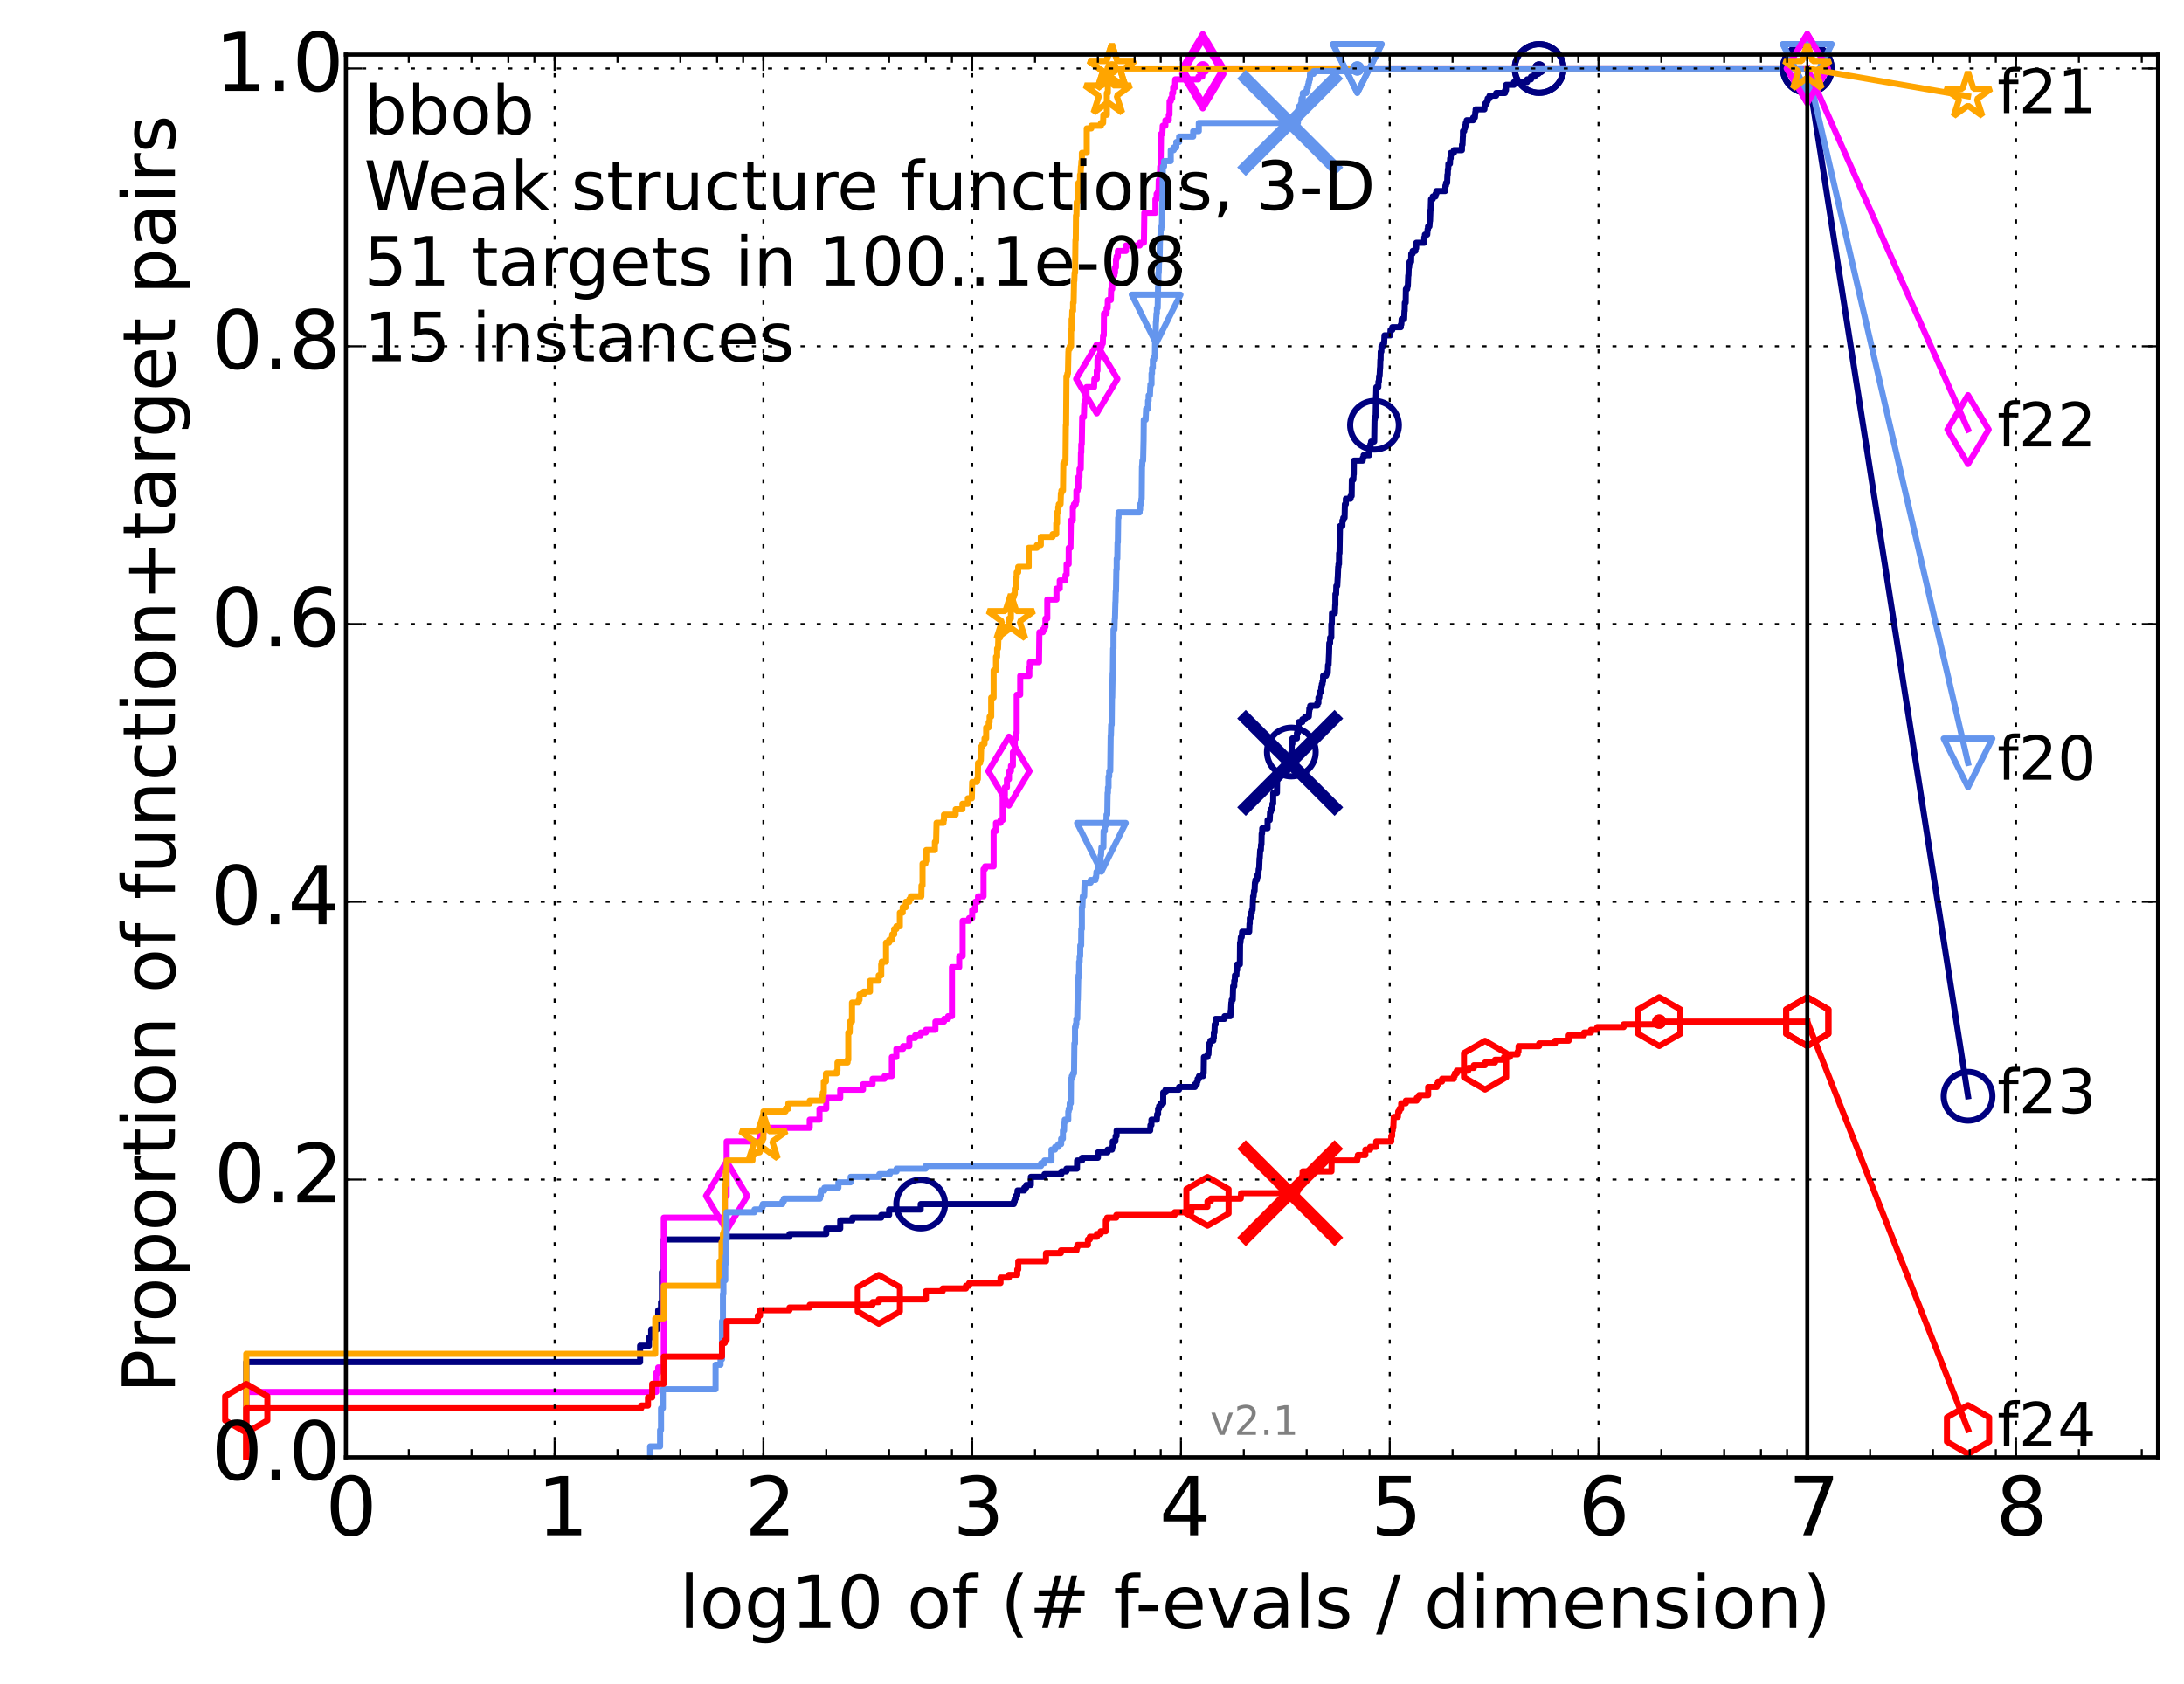<?xml version="1.0" encoding="utf-8" standalone="no"?>
<!DOCTYPE svg PUBLIC "-//W3C//DTD SVG 1.1//EN"
  "http://www.w3.org/Graphics/SVG/1.1/DTD/svg11.dtd">
<!-- Created with matplotlib (http://matplotlib.org/) -->
<svg height="415pt" version="1.1" viewBox="0 0 538 415" width="538pt" xmlns="http://www.w3.org/2000/svg" xmlns:xlink="http://www.w3.org/1999/xlink">
 <defs>
  <style type="text/css">
*{stroke-linecap:butt;stroke-linejoin:round;}
  </style>
 </defs>
 <g id="figure_1">
  <g id="patch_1">
   <path d="
M0 415.456
L538.8 415.456
L538.8 0
L0 0
z
" style="fill:#ffffff;"/>
  </g>
  <g id="axes_1">
   <g id="patch_2">
    <path d="
M85.2 359.056
L531.6 359.056
L531.6 13.456
L85.2 13.456
z
" style="fill:#ffffff;"/>
   </g>
   <g id="line2d_1">
    <defs>
     <path d="
M0 1.5
C0.398 1.5 0.779 1.342 1.061 1.061
C1.342 0.779 1.5 0.398 1.5 0
C1.5 -0.398 1.342 -0.779 1.061 -1.061
C0.779 -1.342 0.398 -1.5 0 -1.5
C-0.398 -1.5 -0.779 -1.342 -1.061 -1.061
C-1.342 -0.779 -1.5 -0.398 -1.5 0
C-1.5 0.398 -1.342 0.779 -1.061 1.061
C-0.779 1.342 -0.398 1.5 0 1.5
z
" id="ma8fc8663ec" style="stroke:#000080;stroke-width:0.5;"/>
    </defs>
    <g>
     <use style="fill:#000080;stroke:#000080;stroke-width:0.5;" x="379.133" xlink:href="#ma8fc8663ec" y="16.878"/>
     <use style="fill:#000080;stroke:#000080;stroke-width:0.5;" x="379.133" xlink:href="#ma8fc8663ec" y="16.878"/>
    </g>
   </g>
   <g id="line2d_2">
    <path d="
M60.662 359.056
L60.662 335.574
L157.682 335.574
L157.682 331.548
L159.89 331.548
L159.89 329.535
L160.409 329.535
L160.409 327.522
L161.899 327.522
L161.899 325.509
L162.137 325.509
L162.137 322.826
L162.839 322.826
L162.839 320.813
L163.068 320.813
L163.068 313.433
L163.519 313.433
L163.519 305.381
L179.001 305.381
L179.001 304.71
L194.483 304.71
L194.483 304.039
L203.539 304.039
L203.539 302.698
L206.982 302.698
L206.982 300.685
L209.964 300.685
L209.964 300.014
L217.077 300.014
L217.077 299.343
L219.02 299.343
L219.02 298.001
L226.8 298.001
L226.8 296.659
L249.754 296.659
L249.754 295.988
L249.983 295.988
L249.983 295.317
L250.219 295.317
L250.219 294.646
L250.58 294.646
L250.653 293.304
L252.327 293.304
L252.327 292.634
L252.795 292.634
L252.795 291.963
L253.935 291.963
L253.935 289.95
L257.305 289.95
L257.305 289.279
L261.473 289.279
L261.473 288.608
L262.707 288.608
L262.707 287.937
L265.299 287.937
L265.334 285.924
L266.566 285.924
L266.566 285.253
L270.453 285.253
L270.506 283.911
L272.835 283.911
L272.835 283.24
L273.938 283.24
L273.938 282.569
L274.1 282.569
L274.1 281.228
L274.754 281.228
L274.832 279.886
L275.062 279.886
L275.062 278.544
L283.332 278.544
L283.394 277.202
L283.643 277.202
L283.643 275.86
L284.975 275.86
L285.054 274.518
L285.278 274.518
L285.278 273.176
L285.521 273.176
L285.521 272.505
L285.904 272.505
L285.904 271.834
L286.54 271.834
L286.54 269.151
L287.109 269.151
L287.109 268.48
L290.446 268.48
L290.446 267.809
L294.358 267.809
L294.358 267.138
L294.829 267.138
L294.829 266.467
L295.009 266.467
L295.009 265.796
L295.356 265.796
L295.356 265.125
L296.37 265.125
L296.37 264.454
L296.507 264.454
L296.565 260.429
L297.46 260.429
L297.46 259.758
L297.681 259.758
L297.769 257.745
L297.892 257.745
L297.892 257.074
L298.171 257.074
L298.171 256.403
L298.89 256.403
L298.89 255.732
L299.018 255.732
L299.018 254.39
L299.17 254.39
L299.237 252.377
L299.456 252.377
L299.456 251.035
L301.658 251.035
L301.658 250.364
L303.087 250.364
L303.17 249.023
L303.216 249.023
L303.324 247.01
L303.41 247.01
L303.41 246.339
L303.663 246.339
L303.764 242.984
L304.039 242.984
L304.039 241.642
L304.179 241.642
L304.212 240.3
L304.559 240.3
L304.611 238.958
L304.747 238.958
L304.747 237.617
L305.421 237.617
L305.469 232.249
L305.565 232.249
L305.662 230.907
L305.872 230.907
L305.979 229.565
L307.725 229.565
L307.797 227.553
L307.867 227.553
L307.867 226.211
L308.06 226.211
L308.06 225.54
L308.179 225.54
L308.179 224.869
L308.401 224.869
L308.401 224.198
L308.554 224.198
L308.65 221.514
L308.674 221.514
L308.674 220.843
L308.82 220.843
L308.908 219.501
L309.055 219.501
L309.128 217.488
L309.238 217.488
L309.238 216.818
L309.628 216.818
L309.628 216.147
L309.777 216.147
L309.777 215.476
L309.991 215.476
L310.055 214.134
L310.169 214.134
L310.275 211.45
L310.325 211.45
L310.433 209.437
L310.594 209.437
L310.647 208.095
L310.741 208.095
L310.789 205.412
L310.894 205.412
L310.941 204.07
L312.247 204.07
L312.247 202.057
L312.777 202.057
L312.861 200.044
L313.063 200.044
L313.063 199.373
L313.439 199.373
L313.439 198.031
L313.628 198.031
L313.635 195.348
L314.558 195.348
L314.603 191.993
L314.841 191.993
L314.841 190.651
L316.24 190.651
L316.24 189.98
L317.13 189.98
L317.13 189.309
L317.566 189.309
L317.566 187.967
L318.057 187.967
L318.101 185.283
L318.186 185.283
L318.211 183.271
L318.361 183.271
L318.361 181.929
L319.48 181.929
L319.48 180.587
L319.721 180.587
L319.721 179.245
L319.931 179.245
L319.931 177.903
L320.822 177.903
L320.822 177.232
L321.506 177.232
L321.506 176.561
L322.411 176.561
L322.499 175.219
L322.536 175.219
L322.536 174.548
L322.746 174.548
L322.746 173.878
L324.509 173.878
L324.509 173.207
L324.772 173.207
L324.775 171.865
L324.984 171.865
L325.07 170.523
L325.426 170.523
L325.48 169.181
L325.618 169.181
L325.618 168.51
L325.789 168.51
L325.789 167.839
L325.921 167.839
L325.929 166.497
L326.672 166.497
L326.672 165.826
L327.075 165.826
L327.148 163.813
L327.275 163.813
L327.382 161.13
L327.392 161.13
L327.453 158.446
L327.651 158.446
L327.658 157.104
L327.949 157.104
L327.961 153.749
L328.081 153.749
L328.119 151.066
L328.827 151.066
L328.904 149.053
L328.948 149.053
L328.957 146.369
L329.138 146.369
L329.186 144.356
L329.416 144.356
L329.521 142.343
L329.541 142.343
L329.644 139.66
L329.722 139.66
L329.722 138.989
L329.85 138.989
L329.869 136.305
L329.975 136.305
L330.081 130.267
L330.099 130.267
L330.099 129.596
L330.682 129.596
L330.69 128.254
L330.897 128.254
L330.897 127.583
L331.222 127.583
L331.298 124.228
L331.534 124.228
L331.537 122.886
L332.682 122.886
L332.682 122.215
L332.96 122.215
L333.013 118.19
L333.376 118.19
L333.439 116.848
L333.489 116.848
L333.523 113.493
L335.685 113.493
L335.685 112.822
L335.898 112.822
L335.898 112.151
L337.302 112.151
L337.385 110.809
L337.537 110.809
L337.56 109.468
L337.738 109.468
L337.738 108.797
L338.515 108.797
L338.596 103.429
L338.666 103.429
L338.666 102.758
L338.863 102.758
L338.966 97.391
L338.981 97.391
L339.036 95.378
L339.53 95.378
L339.557 94.036
L339.67 94.036
L339.731 92.694
L339.839 92.694
L339.944 90.681
L339.978 90.681
L340.032 88.668
L340.09 88.668
L340.12 86.656
L340.289 86.656
L340.29 85.314
L340.649 85.314
L340.649 84.643
L340.964 84.643
L341.045 82.63
L342.487 82.63
L342.539 81.288
L342.973 81.288
L342.973 80.617
L345.071 80.617
L345.071 79.946
L345.201 79.946
L345.274 78.604
L345.89 78.604
L345.968 76.592
L346.027 76.592
L346.051 74.579
L346.272 74.579
L346.323 71.224
L346.662 71.224
L346.662 70.553
L346.802 70.553
L346.907 67.869
L346.96 67.869
L347.033 65.857
L347.127 65.857
L347.223 64.515
L347.611 64.515
L347.643 62.502
L347.985 62.502
L347.985 61.831
L348.677 61.831
L348.677 61.16
L348.855 61.16
L348.888 59.818
L350.846 59.818
L350.85 58.476
L351.001 58.476
L351.001 57.805
L351.589 57.805
L351.676 56.463
L351.78 56.463
L351.78 55.792
L352.125 55.792
L352.229 54.451
L352.275 54.451
L352.372 51.767
L352.441 51.767
L352.517 49.083
L352.934 49.083
L352.934 48.412
L353.628 48.412
L353.628 47.741
L353.837 47.741
L353.837 47.07
L356.001 47.07
L356.05 45.728
L356.209 45.728
L356.209 45.057
L356.482 45.057
L356.551 43.045
L356.635 43.045
L356.67 41.703
L356.754 41.703
L356.785 40.361
L357.177 40.361
L357.219 39.019
L357.363 39.019
L357.366 37.677
L358.15 37.677
L358.15 37.006
L360.121 37.006
L360.137 35.664
L360.269 35.664
L360.357 33.652
L360.382 33.652
L360.383 32.31
L360.693 32.31
L360.693 31.639
L360.878 31.639
L360.878 30.968
L361.058 30.968
L361.058 30.297
L361.296 30.297
L361.296 29.626
L362.897 29.626
L362.897 28.955
L363.315 28.955
L363.421 27.613
L363.498 27.613
L363.498 26.942
L365.674 26.942
L365.764 25.6
L366.213 25.6
L366.213 24.929
L366.463 24.929
L366.463 24.258
L366.935 24.258
L366.935 23.587
L368.559 23.587
L368.559 22.917
L370.74 22.917
L370.74 22.246
L370.981 22.246
L371.002 20.904
L372.941 20.904
L372.941 20.233
L376.181 20.233
L376.181 19.562
L377.145 19.562
L377.145 18.891
L378.042 18.891
L378.042 18.22
L378.941 18.22
L378.941 17.549
L379.133 17.549
L379.133 16.878
L445.2 16.878
L445.2 16.878" style="fill:none;stroke:#000080;stroke-linecap:square;stroke-width:1.5;"/>
   </g>
   <g id="line2d_3">
    <defs>
     <path d="
M0 6
C1.591 6 3.117 5.368 4.243 4.243
C5.368 3.117 6 1.591 6 0
C6 -1.591 5.368 -3.117 4.243 -4.243
C3.117 -5.368 1.591 -6 0 -6
C-1.591 -6 -3.117 -5.368 -4.243 -4.243
C-5.368 -3.117 -6 -1.591 -6 0
C-6 1.591 -5.368 3.117 -4.243 4.243
C-3.117 5.368 -1.591 6 0 6
z
" id="mae466deef1" style="stroke:#000080;stroke-width:1.5;"/>
    </defs>
    <g>
     <use style="fill:none;stroke:#000080;stroke-width:1.5;" x="226.8" xlink:href="#mae466deef1" y="296.659"/>
     <use style="fill:none;stroke:#000080;stroke-width:1.5;" x="318.101" xlink:href="#mae466deef1" y="185.283"/>
     <use style="fill:none;stroke:#000080;stroke-width:1.5;" x="338.591" xlink:href="#mae466deef1" y="104.771"/>
     <use style="fill:none;stroke:#000080;stroke-width:1.5;" x="379.133" xlink:href="#mae466deef1" y="16.878"/>
     <use style="fill:none;stroke:#000080;stroke-width:1.5;" x="379.133" xlink:href="#mae466deef1" y="16.878"/>
     <use style="fill:none;stroke:#000080;stroke-width:1.5;" x="445.2" xlink:href="#mae466deef1" y="16.878"/>
    </g>
   </g>
   <g id="line2d_4"/>
   <g id="line2d_5">
    <path clip-path="url(#p54ce849065)" d="
M317.818 187.967" style="fill:none;stroke:#000080;stroke-linecap:square;"/>
    <defs>
     <path d="
M-12 12
L12 -12
M-12 -12
L12 12" id="me286a5a777" style="stroke:#000080;stroke-width:3;"/>
    </defs>
    <g clip-path="url(#p54ce849065)">
     <use style="fill:#000080;stroke:#000080;stroke-width:3;" x="317.818" xlink:href="#me286a5a777" y="187.967"/>
    </g>
   </g>
   <g id="line2d_6">
    <defs>
     <path d="
M0 1.5
C0.398 1.5 0.779 1.342 1.061 1.061
C1.342 0.779 1.5 0.398 1.5 0
C1.5 -0.398 1.342 -0.779 1.061 -1.061
C0.779 -1.342 0.398 -1.5 0 -1.5
C-0.398 -1.5 -0.779 -1.342 -1.061 -1.061
C-1.342 -0.779 -1.5 -0.398 -1.5 0
C-1.5 0.398 -1.342 0.779 -1.061 1.061
C-0.779 1.342 -0.398 1.5 0 1.5
z
" id="m62d5190e8e" style="stroke:#ff00ff;stroke-width:0.5;"/>
    </defs>
    <g>
     <use style="fill:#ff00ff;stroke:#ff00ff;stroke-width:0.5;" x="296.291" xlink:href="#m62d5190e8e" y="16.878"/>
     <use style="fill:#ff00ff;stroke:#ff00ff;stroke-width:0.5;" x="296.291" xlink:href="#m62d5190e8e" y="16.878"/>
    </g>
   </g>
   <g id="line2d_7">
    <path d="
M60.662 359.056
L60.662 342.954
L161.657 342.954
L161.657 338.257
L162.137 338.257
L162.137 336.915
L163.519 336.915
L163.519 300.014
L178.55 300.014
L178.55 294.646
L179.001 294.646
L179.001 281.228
L187.3 281.228
L187.3 279.215
L188.057 279.215
L188.057 277.873
L199.467 277.873
L199.467 275.86
L201.878 275.86
L201.878 273.176
L203.539 273.176
L203.539 270.493
L206.982 270.493
L206.982 268.48
L212.595 268.48
L212.595 267.138
L214.948 267.138
L214.948 265.796
L217.894 265.796
L217.894 265.125
L219.698 265.125
L219.698 260.429
L220.808 260.429
L220.808 258.416
L222.463 258.416
L222.463 257.745
L224.004 257.745
L224.004 255.732
L225.446 255.732
L225.446 255.061
L226.8 255.061
L226.8 254.39
L228.076 254.39
L228.076 253.719
L230.43 253.719
L230.43 251.706
L232.558 251.706
L232.558 251.035
L233.551 251.035
L233.551 250.364
L234.502 250.364
L234.502 238.288
L236.29 238.288
L236.29 235.604
L237.132 235.604
L237.132 226.882
L238.729 226.882
L238.729 226.211
L239.486 226.211
L239.486 224.198
L240.218 224.198
L240.218 222.185
L240.927 222.185
L240.927 220.843
L242.281 220.843
L242.281 214.134
L242.653 214.134
L242.653 213.463
L244.765 213.463
L244.765 204.741
L245.346 204.741
L245.346 202.728
L246.463 202.728
L246.463 202.057
L247.001 202.057
L247.001 196.018
L247.526 196.018
L247.526 194.006
L248.04 194.006
L248.04 191.993
L248.542 191.993
L248.542 189.98
L249.033 189.98
L249.033 188.638
L249.513 188.638
L249.513 185.283
L249.983 185.283
L249.983 181.929
L250.298 181.929
L250.298 180.587
L250.444 180.587
L250.444 171.194
L251.307 171.194
L251.32 166.497
L253.565 166.497
L253.565 164.484
L253.696 164.484
L253.696 163.143
L255.943 163.143
L256.039 155.762
L256.913 155.762
L256.913 155.091
L257.325 155.091
L257.325 154.42
L257.535 154.42
L257.535 152.408
L257.985 152.408
L257.985 147.711
L260.244 147.711
L260.244 145.027
L261.058 145.027
L261.058 143.014
L262.397 143.014
L262.469 141.673
L262.744 141.673
L262.744 138.989
L263.253 138.989
L263.264 134.963
L263.693 134.963
L263.801 128.254
L264.268 128.254
L264.268 124.899
L264.541 124.899
L264.541 124.228
L264.992 124.228
L264.992 123.557
L265.156 123.557
L265.156 120.873
L265.453 120.873
L265.453 120.203
L265.623 120.203
L265.623 117.519
L265.923 117.519
L265.923 115.506
L266.224 115.506
L266.278 111.48
L266.352 111.48
L266.365 109.468
L266.479 109.468
L266.588 102.758
L267.002 102.758
L267.106 99.403
L267.218 99.403
L267.218 98.733
L267.432 98.733
L267.432 97.391
L267.644 97.391
L267.644 95.378
L269.516 95.378
L269.587 93.365
L270.179 93.365
L270.179 91.352
L270.348 91.352
L270.348 88.668
L270.469 88.668
L270.469 87.998
L270.876 87.998
L270.876 87.327
L271.102 87.327
L271.102 85.314
L271.377 85.314
L271.377 84.643
L271.657 84.643
L271.734 82.63
L271.906 82.63
L271.95 77.263
L272.596 77.263
L272.596 75.921
L272.858 75.921
L272.895 73.908
L273.645 73.908
L273.724 71.224
L273.981 71.224
L274.068 67.869
L274.513 67.869
L274.513 67.198
L274.668 67.198
L274.668 65.857
L274.899 65.857
L274.915 63.844
L275.066 63.844
L275.066 63.173
L275.367 63.173
L275.367 61.831
L277.366 61.831
L277.366 60.489
L280.778 60.489
L280.778 59.818
L281.789 59.818
L281.889 52.438
L284.625 52.438
L284.625 49.083
L284.919 49.083
L284.919 47.741
L285.252 47.741
L285.252 47.07
L285.392 47.07
L285.443 44.387
L285.727 44.387
L285.804 41.032
L285.898 41.032
L286.007 32.981
L286.325 32.981
L286.416 30.968
L287.078 30.968
L287.078 29.626
L287.913 29.626
L287.913 28.284
L288.083 28.284
L288.114 24.929
L288.418 24.929
L288.418 24.258
L288.749 24.258
L288.749 22.917
L288.994 22.917
L288.994 21.575
L289.425 21.575
L289.505 19.562
L295.212 19.562
L295.212 18.891
L296.173 18.891
L296.173 18.22
L296.291 18.22
L296.291 16.878
L445.2 16.878
L445.2 16.878" style="fill:none;stroke:#ff00ff;stroke-linecap:square;stroke-width:1.5;"/>
   </g>
   <g id="line2d_8">
    <defs>
     <path d="
M-3.9968e-16 8.485
L5.091 0
L4.88498e-16 -8.485
L-5.091 -1.77636e-15
z
" id="mf6640c921f" style="stroke:#ff00ff;stroke-linejoin:miter;stroke-width:1.5;"/>
    </defs>
    <g>
     <use style="fill:none;stroke:#ff00ff;stroke-linejoin:miter;stroke-width:1.5;" x="179.001" xlink:href="#mf6640c921f" y="294.646"/>
     <use style="fill:none;stroke:#ff00ff;stroke-linejoin:miter;stroke-width:1.5;" x="248.542" xlink:href="#mf6640c921f" y="189.98"/>
     <use style="fill:none;stroke:#ff00ff;stroke-linejoin:miter;stroke-width:1.5;" x="270.179" xlink:href="#mf6640c921f" y="93.365"/>
     <use style="fill:none;stroke:#ff00ff;stroke-linejoin:miter;stroke-width:1.5;" x="296.291" xlink:href="#mf6640c921f" y="18.22"/>
     <use style="fill:none;stroke:#ff00ff;stroke-linejoin:miter;stroke-width:1.5;" x="296.291" xlink:href="#mf6640c921f" y="16.878"/>
     <use style="fill:none;stroke:#ff00ff;stroke-linejoin:miter;stroke-width:1.5;" x="445.2" xlink:href="#mf6640c921f" y="16.878"/>
    </g>
   </g>
   <g id="line2d_9"/>
   <g id="line2d_10">
    <defs>
     <path d="
M0 1.5
C0.398 1.5 0.779 1.342 1.061 1.061
C1.342 0.779 1.5 0.398 1.5 0
C1.5 -0.398 1.342 -0.779 1.061 -1.061
C0.779 -1.342 0.398 -1.5 0 -1.5
C-0.398 -1.5 -0.779 -1.342 -1.061 -1.061
C-1.342 -0.779 -1.5 -0.398 -1.5 0
C-1.5 0.398 -1.342 0.779 -1.061 1.061
C-0.779 1.342 -0.398 1.5 0 1.5
z
" id="m3747452efa" style="stroke:#ffa500;stroke-width:0.5;"/>
    </defs>
    <g>
     <use style="fill:#ffa500;stroke:#ffa500;stroke-width:0.5;" x="273.884" xlink:href="#m3747452efa" y="16.878"/>
     <use style="fill:#ffa500;stroke:#ffa500;stroke-width:0.5;" x="273.884" xlink:href="#m3747452efa" y="16.878"/>
    </g>
   </g>
   <g id="line2d_11">
    <path d="
M60.662 359.056
L60.662 333.561
L161.413 333.561
L161.413 324.839
L163.519 324.839
L163.519 316.787
L177.26 316.787
L177.26 310.749
L177.738 310.749
L177.738 306.052
L178.089 306.052
L178.089 304.039
L178.321 304.039
L178.321 303.369
L178.436 303.369
L178.436 300.014
L178.55 300.014
L178.55 291.963
L178.777 291.963
L178.777 288.608
L179.001 288.608
L179.001 285.924
L185.371 285.924
L185.371 283.911
L187.145 283.911
L187.223 281.228
L187.833 281.228
L187.833 280.557
L188.057 280.557
L188.057 273.847
L193.513 273.847
L193.513 273.176
L194.202 273.176
L194.202 271.834
L199.467 271.834
L199.467 271.164
L202.549 271.164
L202.549 269.822
L202.704 269.822
L202.704 269.151
L202.935 269.151
L202.935 266.467
L203.464 266.467
L203.464 264.454
L206.136 264.454
L206.136 263.783
L206.301 263.783
L206.301 261.77
L208.789 261.77
L208.789 261.099
L208.965 261.099
L208.965 254.39
L209.313 254.39
L209.37 251.706
L209.88 251.706
L209.88 247.01
L211.527 247.01
L211.527 246.339
L211.735 246.339
L211.735 244.997
L212.768 244.997
L212.768 244.326
L214.314 244.326
L214.314 241.642
L216.459 241.642
L216.459 240.3
L217.077 240.3
L217.077 237.617
L217.198 237.617
L217.198 236.946
L218.263 236.946
L218.263 232.249
L219.02 232.249
L219.02 231.578
L219.698 231.578
L219.789 230.236
L220.269 230.236
L220.269 228.894
L220.808 228.894
L220.808 228.223
L221.667 228.223
L221.667 224.869
L222.367 224.869
L222.367 223.527
L223.123 223.527
L223.123 222.185
L224.004 222.185
L224.004 221.514
L224.373 221.514
L224.373 220.843
L226.957 220.843
L226.996 218.159
L227.255 218.159
L227.255 212.792
L227.977 212.792
L227.977 212.121
L228.175 212.121
L228.175 209.437
L230.295 209.437
L230.295 207.424
L230.596 207.424
L230.707 202.728
L232.426 202.728
L232.426 202.057
L232.538 202.057
L232.538 200.715
L235.414 200.715
L235.414 199.373
L237.083 199.373
L237.083 198.031
L238.418 198.031
L238.418 196.689
L239.396 196.689
L239.486 192.664
L240.682 192.664
L240.682 191.993
L240.871 191.993
L240.927 187.967
L241.445 187.967
L241.445 187.296
L241.614 187.296
L241.696 183.942
L242.004 183.942
L242.004 183.271
L242.523 183.271
L242.523 181.929
L242.929 181.929
L242.929 179.245
L243.552 179.245
L243.552 177.903
L243.78 177.903
L243.78 176.561
L244.17 176.561
L244.17 171.865
L244.765 171.865
L244.765 165.155
L245.346 165.155
L245.346 161.801
L245.625 161.801
L245.625 159.788
L245.85 159.788
L245.945 157.104
L246.359 157.104
L246.359 155.762
L247.381 155.762
L247.454 154.42
L248.542 154.42
L248.542 152.408
L249.013 152.408
L249.033 148.382
L249.513 148.382
L249.513 147.04
L249.768 147.04
L249.768 146.369
L249.983 146.369
L249.983 145.027
L250.215 145.027
L250.302 142.343
L250.444 142.343
L250.444 141.002
L250.819 141.002
L250.819 139.66
L253.41 139.66
L253.41 134.963
L255.431 134.963
L255.431 134.292
L256.395 134.292
L256.395 132.279
L259.299 132.279
L259.299 131.608
L260.191 131.608
L260.2 128.925
L260.393 128.925
L260.393 126.241
L260.684 126.241
L260.684 124.899
L260.816 124.899
L260.816 124.228
L261.253 124.228
L261.34 121.544
L261.465 121.544
L261.465 120.873
L261.86 120.873
L261.933 114.164
L262.298 114.164
L262.298 113.493
L262.472 113.493
L262.551 104.771
L262.615 104.771
L262.705 92.694
L262.927 92.694
L262.927 92.023
L263.075 92.023
L263.186 86.656
L263.217 86.656
L263.217 85.985
L263.511 85.985
L263.511 85.314
L263.839 85.314
L263.851 81.288
L263.976 81.288
L263.976 78.604
L264.1 78.604
L264.147 76.592
L264.334 76.592
L264.334 74.579
L264.468 74.579
L264.577 69.211
L264.635 69.211
L264.717 67.198
L264.83 67.198
L264.921 59.147
L265.004 59.147
L265.056 53.109
L265.158 53.109
L265.24 49.754
L265.421 49.754
L265.525 47.07
L265.653 47.07
L265.653 45.057
L266.046 45.057
L266.057 43.045
L266.179 43.045
L266.283 41.032
L266.334 41.032
L266.403 39.69
L266.506 39.69
L266.506 37.677
L267.703 37.677
L267.703 31.639
L268.824 31.639
L268.824 30.968
L271.203 30.968
L271.203 30.297
L271.736 30.297
L271.796 28.284
L272.655 28.284
L272.655 22.917
L272.905 22.917
L272.905 20.904
L273.099 20.904
L273.099 19.562
L273.59 19.562
L273.59 17.549
L273.884 17.549
L273.884 16.878
L445.2 16.878
L445.2 16.878" style="fill:none;stroke:#ffa500;stroke-linecap:square;stroke-width:1.5;"/>
   </g>
   <g id="line2d_12">
    <defs>
     <path d="
M3.67394e-16 -6
L-1.347 -1.854
L-5.706 -1.854
L-2.18 0.708
L-3.527 4.854
L-4.20996e-16 2.292
L3.527 4.854
L2.18 0.708
L5.706 -1.854
L1.347 -1.854
z
" id="m73d367cfb6" style="stroke:#ffa500;stroke-linejoin:bevel;stroke-width:1.5;"/>
    </defs>
    <g>
     <use style="fill:none;stroke:#ffa500;stroke-linejoin:bevel;stroke-width:1.5;" x="188.057" xlink:href="#m73d367cfb6" y="280.557"/>
     <use style="fill:none;stroke:#ffa500;stroke-linejoin:bevel;stroke-width:1.5;" x="249.013" xlink:href="#m73d367cfb6" y="152.408"/>
     <use style="fill:none;stroke:#ffa500;stroke-linejoin:bevel;stroke-width:1.5;" x="272.905" xlink:href="#m73d367cfb6" y="22.917"/>
     <use style="fill:none;stroke:#ffa500;stroke-linejoin:bevel;stroke-width:1.5;" x="273.884" xlink:href="#m73d367cfb6" y="16.878"/>
     <use style="fill:none;stroke:#ffa500;stroke-linejoin:bevel;stroke-width:1.5;" x="273.884" xlink:href="#m73d367cfb6" y="16.878"/>
     <use style="fill:none;stroke:#ffa500;stroke-linejoin:bevel;stroke-width:1.5;" x="445.2" xlink:href="#m73d367cfb6" y="16.878"/>
    </g>
   </g>
   <g id="line2d_13"/>
   <g id="line2d_14">
    <defs>
     <path d="
M0 1.5
C0.398 1.5 0.779 1.342 1.061 1.061
C1.342 0.779 1.5 0.398 1.5 0
C1.5 -0.398 1.342 -0.779 1.061 -1.061
C0.779 -1.342 0.398 -1.5 0 -1.5
C-0.398 -1.5 -0.779 -1.342 -1.061 -1.061
C-1.342 -0.779 -1.5 -0.398 -1.5 0
C-1.5 0.398 -1.342 0.779 -1.061 1.061
C-0.779 1.342 -0.398 1.5 0 1.5
z
" id="m03dd694df9" style="stroke:#6495ed;stroke-width:0.5;"/>
    </defs>
    <g>
     <use style="fill:#6495ed;stroke:#6495ed;stroke-width:0.5;" x="334.353" xlink:href="#m03dd694df9" y="16.878"/>
     <use style="fill:#6495ed;stroke:#6495ed;stroke-width:0.5;" x="334.353" xlink:href="#m03dd694df9" y="16.878"/>
    </g>
   </g>
   <g id="line2d_15">
    <path d="
M160.151 359.056
L160.151 356.373
L162.608 356.373
L162.608 352.347
L162.839 352.347
L162.839 346.979
L163.295 346.979
L163.295 342.283
L176.272 342.283
L176.272 336.244
L177.5 336.244
L177.5 334.903
L177.855 334.903
L177.855 325.509
L178.089 325.509
L178.089 318.8
L178.205 318.8
L178.205 315.445
L178.663 315.445
L178.663 311.42
L178.777 311.42
L178.777 309.407
L178.889 309.407
L178.889 305.381
L179.001 305.381
L179.001 298.672
L185.869 298.672
L185.869 298.001
L187.682 298.001
L187.682 297.33
L187.908 297.33
L187.908 296.659
L192.741 296.659
L192.741 295.988
L193.101 295.988
L193.101 295.317
L201.998 295.317
L201.998 294.646
L202.196 294.646
L202.196 293.304
L203.087 293.304
L203.087 292.634
L206.53 292.634
L206.53 291.292
L209.541 291.292
L209.541 289.95
L216.605 289.95
L216.605 289.279
L219.206 289.279
L219.206 288.608
L220.859 288.608
L220.859 287.937
L228.014 287.937
L228.014 287.266
L256.451 287.266
L256.451 286.595
L257.285 286.595
L257.285 285.924
L259.015 285.924
L259.015 283.24
L259.895 283.24
L259.895 282.569
L260.718 282.569
L260.718 281.899
L261.398 281.899
L261.398 280.557
L261.832 280.557
L261.832 278.544
L262.112 278.544
L262.164 276.531
L262.277 276.531
L262.277 275.86
L263.153 275.86
L263.153 273.847
L263.269 273.847
L263.269 273.176
L263.501 273.176
L263.501 271.834
L263.779 271.834
L263.831 265.796
L264.026 265.796
L264.026 265.125
L264.3 265.125
L264.3 264.454
L264.57 264.454
L264.657 257.074
L264.811 257.074
L264.811 253.048
L264.997 253.048
L264.997 252.377
L265.132 252.377
L265.141 251.035
L265.362 251.035
L265.446 246.339
L265.502 246.339
L265.609 240.971
L265.678 240.971
L265.678 240.3
L265.825 240.3
L265.825 236.946
L265.962 236.946
L265.962 235.604
L266.089 235.604
L266.107 232.92
L266.332 232.92
L266.359 228.894
L266.501 228.894
L266.501 223.527
L266.634 223.527
L266.729 220.843
L267.063 220.843
L267.171 217.488
L268.667 217.488
L268.667 216.818
L269.868 216.818
L269.868 216.147
L270.018 216.147
L270.104 214.805
L270.556 214.805
L270.556 213.463
L271.042 213.463
L271.107 210.779
L271.223 210.779
L271.325 208.766
L271.813 208.766
L271.857 204.741
L272.164 204.741
L272.164 203.399
L272.411 203.399
L272.513 202.057
L272.564 202.057
L272.579 200.715
L272.766 200.715
L272.845 195.348
L272.933 195.348
L272.94 194.006
L273.081 194.006
L273.083 191.322
L273.246 191.322
L273.246 189.98
L273.499 189.98
L273.608 181.258
L273.666 181.258
L273.733 178.574
L273.86 178.574
L273.928 171.865
L273.986 171.865
L274.087 165.826
L274.142 165.826
L274.212 159.788
L274.297 159.788
L274.306 155.091
L274.529 155.091
L274.617 152.408
L274.663 152.408
L274.766 148.382
L274.798 148.382
L274.854 145.698
L274.918 145.698
L275.006 140.331
L275.091 140.331
L275.091 137.647
L275.241 137.647
L275.291 133.621
L275.37 133.621
L275.451 127.583
L275.54 127.583
L275.54 126.241
L280.734 126.241
L280.734 125.57
L280.851 125.57
L280.851 124.228
L281.083 124.228
L281.181 122.886
L281.243 122.886
L281.313 114.835
L281.366 114.835
L281.418 113.493
L281.591 113.493
L281.698 108.797
L281.704 108.797
L281.757 103.429
L282.218 103.429
L282.328 100.745
L282.803 100.745
L282.803 98.733
L282.953 98.733
L282.953 97.391
L283.275 97.391
L283.349 95.378
L283.388 95.378
L283.388 94.707
L283.662 94.707
L283.662 92.023
L283.792 92.023
L283.792 90.681
L283.996 90.681
L283.996 88.668
L284.294 88.668
L284.294 87.998
L284.494 87.998
L284.548 83.301
L284.669 83.301
L284.747 79.275
L284.79 79.275
L284.891 77.263
L284.989 77.263
L284.989 75.921
L285.178 75.921
L285.278 70.553
L285.327 70.553
L285.37 67.198
L285.443 67.198
L285.538 63.844
L285.654 63.844
L285.753 58.476
L285.845 58.476
L285.935 56.463
L286.079 56.463
L286.079 55.792
L286.212 55.792
L286.304 49.754
L286.354 49.754
L286.446 41.032
L286.757 41.032
L286.757 39.69
L288.399 39.69
L288.399 37.006
L289.137 37.006
L289.137 36.335
L289.773 36.335
L289.773 34.993
L290.467 34.993
L290.467 33.652
L293.924 33.652
L293.924 32.31
L295.311 32.31
L295.311 30.297
L319.72 30.297
L319.822 26.942
L319.907 26.942
L319.907 26.271
L320.411 26.271
L320.411 25.6
L320.576 25.6
L320.616 24.258
L320.929 24.258
L320.929 22.917
L321.797 22.917
L321.797 22.246
L321.962 22.246
L321.962 21.575
L322.197 21.575
L322.197 20.904
L322.351 20.904
L322.351 20.233
L322.503 20.233
L322.503 19.562
L322.687 19.562
L322.692 18.22
L323.571 18.22
L323.571 17.549
L334.353 17.549
L334.353 16.878
L445.2 16.878
L445.2 16.878" style="fill:none;stroke:#6495ed;stroke-linecap:square;stroke-width:1.5;"/>
   </g>
   <g id="line2d_16">
    <defs>
     <path d="
M-7.34788e-16 6
L6 -6
L-6 -6
z
" id="md7b19447de" style="stroke:#6495ed;stroke-linejoin:miter;stroke-width:1.5;"/>
    </defs>
    <g>
     <use style="fill:none;stroke:#6495ed;stroke-linejoin:miter;stroke-width:1.5;" x="271.325" xlink:href="#md7b19447de" y="208.766"/>
     <use style="fill:none;stroke:#6495ed;stroke-linejoin:miter;stroke-width:1.5;" x="284.794" xlink:href="#md7b19447de" y="78.604"/>
     <use style="fill:none;stroke:#6495ed;stroke-linejoin:miter;stroke-width:1.5;" x="334.353" xlink:href="#md7b19447de" y="16.878"/>
     <use style="fill:none;stroke:#6495ed;stroke-linejoin:miter;stroke-width:1.5;" x="334.353" xlink:href="#md7b19447de" y="16.878"/>
     <use style="fill:none;stroke:#6495ed;stroke-linejoin:miter;stroke-width:1.5;" x="445.2" xlink:href="#md7b19447de" y="16.878"/>
    </g>
   </g>
   <g id="line2d_17"/>
   <g id="line2d_18">
    <path clip-path="url(#p54ce849065)" d="
M317.816 30.297" style="fill:none;stroke:#6495ed;stroke-linecap:square;"/>
    <defs>
     <path d="
M-12 12
L12 -12
M-12 -12
L12 12" id="mdd39a44969" style="stroke:#6495ed;stroke-width:3;"/>
    </defs>
    <g clip-path="url(#p54ce849065)">
     <use style="fill:#6495ed;stroke:#6495ed;stroke-width:3;" x="317.816" xlink:href="#mdd39a44969" y="30.297"/>
    </g>
   </g>
   <g id="line2d_19">
    <defs>
     <path d="
M0 1.5
C0.398 1.5 0.779 1.342 1.061 1.061
C1.342 0.779 1.5 0.398 1.5 0
C1.5 -0.398 1.342 -0.779 1.061 -1.061
C0.779 -1.342 0.398 -1.5 0 -1.5
C-0.398 -1.5 -0.779 -1.342 -1.061 -1.061
C-1.342 -0.779 -1.5 -0.398 -1.5 0
C-1.5 0.398 -1.342 0.779 -1.061 1.061
C-0.779 1.342 -0.398 1.5 0 1.5
z
" id="ma07bdd5909" style="stroke:#ff0000;stroke-width:0.5;"/>
    </defs>
    <g>
     <use style="fill:#ff0000;stroke:#ff0000;stroke-width:0.5;" x="408.731" xlink:href="#ma07bdd5909" y="251.706"/>
     <use style="fill:#ff0000;stroke:#ff0000;stroke-width:0.5;" x="408.731" xlink:href="#ma07bdd5909" y="251.706"/>
    </g>
   </g>
   <g id="line2d_20">
    <path d="
M60.662 359.056
L60.662 346.979
L157.97 346.979
L157.97 346.309
L159.625 346.309
L159.625 344.296
L160.664 344.296
L160.664 340.941
L163.519 340.941
L163.519 334.232
L177.855 334.232
L177.855 330.877
L178.55 330.877
L178.55 330.206
L179.001 330.206
L179.001 325.509
L186.675 325.509
L186.675 324.168
L187.223 324.168
L187.223 322.826
L194.483 322.826
L194.483 322.155
L199.467 322.155
L199.467 321.484
L214.948 321.484
L214.948 320.813
L216.48 320.813
L216.48 320.142
L228.076 320.142
L228.076 318.129
L232.221 318.129
L232.221 317.458
L237.945 317.458
L237.945 316.787
L238.729 316.787
L238.729 316.116
L246.463 316.116
L246.463 314.774
L248.542 314.774
L248.542 314.104
L250.585 314.104
L250.585 312.762
L250.837 312.762
L250.837 310.749
L257.667 310.749
L257.667 308.736
L261.34 308.736
L261.34 308.065
L265.2 308.065
L265.2 307.394
L265.397 307.394
L265.397 306.723
L267.992 306.723
L267.992 305.381
L268.467 305.381
L268.467 304.71
L270.226 304.71
L270.226 304.039
L271.127 304.039
L271.127 303.369
L272.401 303.369
L272.409 300.685
L272.714 300.685
L272.714 300.014
L274.988 300.014
L274.988 299.343
L289.373 299.343
L289.373 298.672
L293.489 298.672
L293.489 297.33
L297.448 297.33
L297.448 295.988
L298.267 295.988
L298.267 295.317
L305.641 295.317
L305.717 293.975
L319.537 293.975
L319.537 293.304
L319.839 293.304
L319.839 292.634
L320.102 292.634
L320.148 291.292
L320.321 291.292
L320.321 290.621
L320.812 290.621
L320.881 288.608
L327.989 288.608
L328.031 285.924
L334.337 285.924
L334.337 285.253
L334.491 285.253
L334.491 284.582
L336.333 284.582
L336.34 283.24
L337.525 283.24
L337.525 282.569
L339.001 282.569
L339.007 281.228
L342.719 281.228
L342.719 279.886
L342.936 279.886
L342.937 278.544
L343.084 278.544
L343.084 277.873
L343.226 277.873
L343.332 275.189
L344.351 275.189
L344.421 273.847
L344.735 273.847
L344.735 273.176
L345.157 273.176
L345.166 271.834
L346.315 271.834
L346.315 271.164
L348.997 271.164
L348.997 270.493
L349.586 270.493
L349.586 269.822
L351.812 269.822
L351.813 267.809
L353.94 267.809
L353.94 267.138
L354.248 267.138
L354.248 266.467
L355.222 266.467
L355.222 265.796
L358.133 265.796
L358.133 265.125
L358.363 265.125
L358.363 264.454
L358.852 264.454
L358.852 263.783
L361.701 263.783
L361.701 263.112
L363.06 263.112
L363.06 262.441
L365.826 262.441
L365.826 261.77
L368.281 261.77
L368.281 261.099
L370.495 261.099
L370.495 260.429
L371.959 260.429
L371.959 259.758
L373.857 259.758
L373.857 259.087
L374.053 259.087
L374.081 257.745
L379.152 257.745
L379.152 257.074
L383.084 257.074
L383.084 256.403
L386.426 256.403
L386.427 255.061
L390.217 255.061
L390.217 254.39
L391.906 254.39
L391.906 253.719
L393.471 253.719
L393.471 253.048
L399.974 253.048
L399.974 252.377
L408.731 252.377
L408.731 251.706
L445.2 251.706
L445.2 251.706" style="fill:none;stroke:#ff0000;stroke-linecap:square;stroke-width:1.5;"/>
   </g>
   <g id="line2d_21">
    <defs>
     <path d="
M3.67394e-16 -6
L-5.196 -3
L-5.196 3
L-1.10218e-15 6
L5.196 3
L5.196 -3
z
" id="m98e028c2bf" style="stroke:#ff0000;stroke-linejoin:miter;stroke-width:1.5;"/>
    </defs>
    <g>
     <use style="fill:none;stroke:#ff0000;stroke-linejoin:miter;stroke-width:1.5;" x="60.662" xlink:href="#m98e028c2bf" y="346.979"/>
     <use style="fill:none;stroke:#ff0000;stroke-linejoin:miter;stroke-width:1.5;" x="216.48" xlink:href="#m98e028c2bf" y="320.142"/>
     <use style="fill:none;stroke:#ff0000;stroke-linejoin:miter;stroke-width:1.5;" x="297.448" xlink:href="#m98e028c2bf" y="295.988"/>
     <use style="fill:none;stroke:#ff0000;stroke-linejoin:miter;stroke-width:1.5;" x="365.826" xlink:href="#m98e028c2bf" y="262.441"/>
     <use style="fill:none;stroke:#ff0000;stroke-linejoin:miter;stroke-width:1.5;" x="408.731" xlink:href="#m98e028c2bf" y="251.706"/>
     <use style="fill:none;stroke:#ff0000;stroke-linejoin:miter;stroke-width:1.5;" x="445.2" xlink:href="#m98e028c2bf" y="251.706"/>
    </g>
   </g>
   <g id="line2d_22"/>
   <g id="line2d_23">
    <path clip-path="url(#p54ce849065)" d="
M317.819 293.975" style="fill:none;stroke:#ff0000;stroke-linecap:square;"/>
    <defs>
     <path d="
M-12 12
L12 -12
M-12 -12
L12 12" id="m4e2b024d89" style="stroke:#ff0000;stroke-width:3;"/>
    </defs>
    <g clip-path="url(#p54ce849065)">
     <use style="fill:#ff0000;stroke:#ff0000;stroke-width:3;" x="317.819" xlink:href="#m4e2b024d89" y="293.975"/>
    </g>
   </g>
   <g id="line2d_24">
    <path d="
M445.2 251.706
L484.8 352.213" style="fill:none;stroke:#ff0000;stroke-linecap:square;stroke-width:1.5;"/>
    <g>
     <use style="fill:none;stroke:#ff0000;stroke-linejoin:miter;stroke-width:1.5;" x="445.2" xlink:href="#m98e028c2bf" y="251.706"/>
     <use style="fill:none;stroke:#ff0000;stroke-linejoin:miter;stroke-width:1.5;" x="484.8" xlink:href="#m98e028c2bf" y="352.213"/>
    </g>
   </g>
   <g id="line2d_25">
    <path d="
M445.2 16.878
L484.8 270.09" style="fill:none;stroke:#000080;stroke-linecap:square;stroke-width:1.5;"/>
    <g>
     <use style="fill:none;stroke:#000080;stroke-width:1.5;" x="445.2" xlink:href="#mae466deef1" y="16.878"/>
     <use style="fill:none;stroke:#000080;stroke-width:1.5;" x="484.8" xlink:href="#mae466deef1" y="270.09"/>
    </g>
   </g>
   <g id="line2d_26">
    <path d="
M445.2 16.878
L484.8 187.967" style="fill:none;stroke:#6495ed;stroke-linecap:square;stroke-width:1.5;"/>
    <g>
     <use style="fill:none;stroke:#6495ed;stroke-linejoin:miter;stroke-width:1.5;" x="445.2" xlink:href="#md7b19447de" y="16.878"/>
     <use style="fill:none;stroke:#6495ed;stroke-linejoin:miter;stroke-width:1.5;" x="484.8" xlink:href="#md7b19447de" y="187.967"/>
    </g>
   </g>
   <g id="line2d_27">
    <path d="
M445.2 16.878
L484.8 105.844" style="fill:none;stroke:#ff00ff;stroke-linecap:square;stroke-width:1.5;"/>
    <g>
     <use style="fill:none;stroke:#ff00ff;stroke-linejoin:miter;stroke-width:1.5;" x="445.2" xlink:href="#mf6640c921f" y="16.878"/>
     <use style="fill:none;stroke:#ff00ff;stroke-linejoin:miter;stroke-width:1.5;" x="484.8" xlink:href="#mf6640c921f" y="105.844"/>
    </g>
   </g>
   <g id="line2d_28">
    <path d="
M445.2 16.878
L484.8 23.722" style="fill:none;stroke:#ffa500;stroke-linecap:square;stroke-width:1.5;"/>
    <g>
     <use style="fill:none;stroke:#ffa500;stroke-linejoin:bevel;stroke-width:1.5;" x="445.2" xlink:href="#m73d367cfb6" y="16.878"/>
     <use style="fill:none;stroke:#ffa500;stroke-linejoin:bevel;stroke-width:1.5;" x="484.8" xlink:href="#m73d367cfb6" y="23.722"/>
    </g>
   </g>
   <g id="line2d_29">
    <path d="
M445.2 359.056
L445.2 16.878" style="fill:none;stroke:#000000;stroke-linecap:square;"/>
   </g>
   <g id="patch_3">
    <path d="
M85.2 13.456
L531.6 13.456" style="fill:none;stroke:#000000;stroke-linecap:square;stroke-linejoin:miter;"/>
   </g>
   <g id="patch_4">
    <path d="
M531.6 359.056
L531.6 13.456" style="fill:none;stroke:#000000;stroke-linecap:square;stroke-linejoin:miter;"/>
   </g>
   <g id="patch_5">
    <path d="
M85.2 359.056
L531.6 359.056" style="fill:none;stroke:#000000;stroke-linecap:square;stroke-linejoin:miter;"/>
   </g>
   <g id="patch_6">
    <path d="
M85.2 359.056
L85.2 13.456" style="fill:none;stroke:#000000;stroke-linecap:square;stroke-linejoin:miter;"/>
   </g>
   <g id="matplotlib.axis_1">
    <g id="xtick_1">
     <g id="line2d_30">
      <path clip-path="url(#p54ce849065)" d="
M85.2 359.056
L85.2 13.456" style="fill:none;stroke:#000000;stroke-dasharray:1,3;stroke-dashoffset:0.0;stroke-width:0.5;"/>
     </g>
     <g id="line2d_31">
      <defs>
       <path d="
M0 0
L0 -4" id="m93b0483c22" style="stroke:#000000;stroke-width:0.5;"/>
      </defs>
      <g>
       <use style="stroke:#000000;stroke-width:0.5;" x="85.2" xlink:href="#m93b0483c22" y="359.056"/>
      </g>
     </g>
     <g id="line2d_32">
      <defs>
       <path d="
M0 0
L0 4" id="m741efc42ff" style="stroke:#000000;stroke-width:0.5;"/>
      </defs>
      <g>
       <use style="stroke:#000000;stroke-width:0.5;" x="85.2" xlink:href="#m741efc42ff" y="13.456"/>
      </g>
     </g>
     <g id="text_1">
      <!-- 0 -->
      <defs>
       <path d="
M31.781 66.406
Q24.172 66.406 20.328 58.906
Q16.5 51.422 16.5 36.375
Q16.5 21.391 20.328 13.891
Q24.172 6.391 31.781 6.391
Q39.453 6.391 43.281 13.891
Q47.125 21.391 47.125 36.375
Q47.125 51.422 43.281 58.906
Q39.453 66.406 31.781 66.406
M31.781 74.219
Q44.047 74.219 50.516 64.516
Q56.984 54.828 56.984 36.375
Q56.984 17.969 50.516 8.266
Q44.047 -1.422 31.781 -1.422
Q19.531 -1.422 13.062 8.266
Q6.594 17.969 6.594 36.375
Q6.594 54.828 13.062 64.516
Q19.531 74.219 31.781 74.219" id="BitstreamVeraSans-Roman-30"/>
      </defs>
      <g transform="translate(80.161 378.253)scale(0.2 -0.2)">
       <use xlink:href="#BitstreamVeraSans-Roman-30"/>
      </g>
     </g>
    </g>
    <g id="xtick_2">
     <g id="line2d_33">
      <path clip-path="url(#p54ce849065)" d="
M136.629 359.056
L136.629 13.456" style="fill:none;stroke:#000000;stroke-dasharray:1,3;stroke-dashoffset:0.0;stroke-width:0.5;"/>
     </g>
     <g id="line2d_34">
      <g>
       <use style="stroke:#000000;stroke-width:0.5;" x="136.629" xlink:href="#m93b0483c22" y="359.056"/>
      </g>
     </g>
     <g id="line2d_35">
      <g>
       <use style="stroke:#000000;stroke-width:0.5;" x="136.629" xlink:href="#m741efc42ff" y="13.456"/>
      </g>
     </g>
     <g id="text_2">
      <!-- 1 -->
      <defs>
       <path d="
M12.406 8.297
L28.516 8.297
L28.516 63.922
L10.984 60.406
L10.984 69.391
L28.422 72.906
L38.281 72.906
L38.281 8.297
L54.391 8.297
L54.391 0
L12.406 0
z
" id="BitstreamVeraSans-Roman-31"/>
      </defs>
      <g transform="translate(132.288 378.253)scale(0.2 -0.2)">
       <use xlink:href="#BitstreamVeraSans-Roman-31"/>
      </g>
     </g>
    </g>
    <g id="xtick_3">
     <g id="line2d_36">
      <path clip-path="url(#p54ce849065)" d="
M188.057 359.056
L188.057 13.456" style="fill:none;stroke:#000000;stroke-dasharray:1,3;stroke-dashoffset:0.0;stroke-width:0.5;"/>
     </g>
     <g id="line2d_37">
      <g>
       <use style="stroke:#000000;stroke-width:0.5;" x="188.057" xlink:href="#m93b0483c22" y="359.056"/>
      </g>
     </g>
     <g id="line2d_38">
      <g>
       <use style="stroke:#000000;stroke-width:0.5;" x="188.057" xlink:href="#m741efc42ff" y="13.456"/>
      </g>
     </g>
     <g id="text_3">
      <!-- 2 -->
      <defs>
       <path d="
M19.188 8.297
L53.609 8.297
L53.609 0
L7.328 0
L7.328 8.297
Q12.938 14.109 22.625 23.891
Q32.328 33.688 34.812 36.531
Q39.547 41.844 41.422 45.531
Q43.312 49.219 43.312 52.781
Q43.312 58.594 39.234 62.25
Q35.156 65.922 28.609 65.922
Q23.969 65.922 18.812 64.312
Q13.672 62.703 7.812 59.422
L7.812 69.391
Q13.766 71.781 18.938 73
Q24.125 74.219 28.422 74.219
Q39.75 74.219 46.484 68.547
Q53.219 62.891 53.219 53.422
Q53.219 48.922 51.531 44.891
Q49.859 40.875 45.406 35.406
Q44.188 33.984 37.641 27.219
Q31.109 20.453 19.188 8.297" id="BitstreamVeraSans-Roman-32"/>
      </defs>
      <g transform="translate(183.429 378.253)scale(0.2 -0.2)">
       <use xlink:href="#BitstreamVeraSans-Roman-32"/>
      </g>
     </g>
    </g>
    <g id="xtick_4">
     <g id="line2d_39">
      <path clip-path="url(#p54ce849065)" d="
M239.486 359.056
L239.486 13.456" style="fill:none;stroke:#000000;stroke-dasharray:1,3;stroke-dashoffset:0.0;stroke-width:0.5;"/>
     </g>
     <g id="line2d_40">
      <g>
       <use style="stroke:#000000;stroke-width:0.5;" x="239.486" xlink:href="#m93b0483c22" y="359.056"/>
      </g>
     </g>
     <g id="line2d_41">
      <g>
       <use style="stroke:#000000;stroke-width:0.5;" x="239.486" xlink:href="#m741efc42ff" y="13.456"/>
      </g>
     </g>
     <g id="text_4">
      <!-- 3 -->
      <defs>
       <path d="
M40.578 39.312
Q47.656 37.797 51.625 33
Q55.609 28.219 55.609 21.188
Q55.609 10.406 48.188 4.484
Q40.766 -1.422 27.094 -1.422
Q22.516 -1.422 17.656 -0.516
Q12.797 0.391 7.625 2.203
L7.625 11.719
Q11.719 9.328 16.594 8.109
Q21.484 6.891 26.812 6.891
Q36.078 6.891 40.938 10.547
Q45.797 14.203 45.797 21.188
Q45.797 27.641 41.281 31.266
Q36.766 34.906 28.719 34.906
L20.219 34.906
L20.219 43.016
L29.109 43.016
Q36.375 43.016 40.234 45.922
Q44.094 48.828 44.094 54.297
Q44.094 59.906 40.109 62.906
Q36.141 65.922 28.719 65.922
Q24.656 65.922 20.016 65.031
Q15.375 64.156 9.812 62.312
L9.812 71.094
Q15.438 72.656 20.344 73.438
Q25.25 74.219 29.594 74.219
Q40.828 74.219 47.359 69.109
Q53.906 64.016 53.906 55.328
Q53.906 49.266 50.438 45.094
Q46.969 40.922 40.578 39.312" id="BitstreamVeraSans-Roman-33"/>
      </defs>
      <g transform="translate(234.687 378.253)scale(0.2 -0.2)">
       <use xlink:href="#BitstreamVeraSans-Roman-33"/>
      </g>
     </g>
    </g>
    <g id="xtick_5">
     <g id="line2d_42">
      <path clip-path="url(#p54ce849065)" d="
M290.914 359.056
L290.914 13.456" style="fill:none;stroke:#000000;stroke-dasharray:1,3;stroke-dashoffset:0.0;stroke-width:0.5;"/>
     </g>
     <g id="line2d_43">
      <g>
       <use style="stroke:#000000;stroke-width:0.5;" x="290.914" xlink:href="#m93b0483c22" y="359.056"/>
      </g>
     </g>
     <g id="line2d_44">
      <g>
       <use style="stroke:#000000;stroke-width:0.5;" x="290.914" xlink:href="#m741efc42ff" y="13.456"/>
      </g>
     </g>
     <g id="text_5">
      <!-- 4 -->
      <defs>
       <path d="
M37.797 64.312
L12.891 25.391
L37.797 25.391
z

M35.203 72.906
L47.609 72.906
L47.609 25.391
L58.016 25.391
L58.016 17.188
L47.609 17.188
L47.609 0
L37.797 0
L37.797 17.188
L4.891 17.188
L4.891 26.703
z
" id="BitstreamVeraSans-Roman-34"/>
      </defs>
      <g transform="translate(285.602 378.253)scale(0.2 -0.2)">
       <use xlink:href="#BitstreamVeraSans-Roman-34"/>
      </g>
     </g>
    </g>
    <g id="xtick_6">
     <g id="line2d_45">
      <path clip-path="url(#p54ce849065)" d="
M342.343 359.056
L342.343 13.456" style="fill:none;stroke:#000000;stroke-dasharray:1,3;stroke-dashoffset:0.0;stroke-width:0.5;"/>
     </g>
     <g id="line2d_46">
      <g>
       <use style="stroke:#000000;stroke-width:0.5;" x="342.343" xlink:href="#m93b0483c22" y="359.056"/>
      </g>
     </g>
     <g id="line2d_47">
      <g>
       <use style="stroke:#000000;stroke-width:0.5;" x="342.343" xlink:href="#m741efc42ff" y="13.456"/>
      </g>
     </g>
     <g id="text_6">
      <!-- 5 -->
      <defs>
       <path d="
M10.797 72.906
L49.516 72.906
L49.516 64.594
L19.828 64.594
L19.828 46.734
Q21.969 47.469 24.109 47.828
Q26.266 48.188 28.422 48.188
Q40.625 48.188 47.75 41.5
Q54.891 34.812 54.891 23.391
Q54.891 11.625 47.562 5.094
Q40.234 -1.422 26.906 -1.422
Q22.312 -1.422 17.547 -0.641
Q12.797 0.141 7.719 1.703
L7.719 11.625
Q12.109 9.234 16.797 8.062
Q21.484 6.891 26.703 6.891
Q35.156 6.891 40.078 11.328
Q45.016 15.766 45.016 23.391
Q45.016 31 40.078 35.438
Q35.156 39.891 26.703 39.891
Q22.75 39.891 18.812 39.016
Q14.891 38.141 10.797 36.281
z
" id="BitstreamVeraSans-Roman-35"/>
      </defs>
      <g transform="translate(337.626 378.253)scale(0.2 -0.2)">
       <use xlink:href="#BitstreamVeraSans-Roman-35"/>
      </g>
     </g>
    </g>
    <g id="xtick_7">
     <g id="line2d_48">
      <path clip-path="url(#p54ce849065)" d="
M393.771 359.056
L393.771 13.456" style="fill:none;stroke:#000000;stroke-dasharray:1,3;stroke-dashoffset:0.0;stroke-width:0.5;"/>
     </g>
     <g id="line2d_49">
      <g>
       <use style="stroke:#000000;stroke-width:0.5;" x="393.771" xlink:href="#m93b0483c22" y="359.056"/>
      </g>
     </g>
     <g id="line2d_50">
      <g>
       <use style="stroke:#000000;stroke-width:0.5;" x="393.771" xlink:href="#m741efc42ff" y="13.456"/>
      </g>
     </g>
     <g id="text_7">
      <!-- 6 -->
      <defs>
       <path d="
M33.016 40.375
Q26.375 40.375 22.484 35.828
Q18.609 31.297 18.609 23.391
Q18.609 15.531 22.484 10.953
Q26.375 6.391 33.016 6.391
Q39.656 6.391 43.531 10.953
Q47.406 15.531 47.406 23.391
Q47.406 31.297 43.531 35.828
Q39.656 40.375 33.016 40.375
M52.594 71.297
L52.594 62.312
Q48.875 64.062 45.094 64.984
Q41.312 65.922 37.594 65.922
Q27.828 65.922 22.672 59.328
Q17.531 52.734 16.797 39.406
Q19.672 43.656 24.016 45.922
Q28.375 48.188 33.594 48.188
Q44.578 48.188 50.953 41.516
Q57.328 34.859 57.328 23.391
Q57.328 12.156 50.688 5.359
Q44.047 -1.422 33.016 -1.422
Q20.359 -1.422 13.672 8.266
Q6.984 17.969 6.984 36.375
Q6.984 53.656 15.188 63.938
Q23.391 74.219 37.203 74.219
Q40.922 74.219 44.703 73.484
Q48.484 72.75 52.594 71.297" id="BitstreamVeraSans-Roman-36"/>
      </defs>
      <g transform="translate(388.737 378.253)scale(0.2 -0.2)">
       <use xlink:href="#BitstreamVeraSans-Roman-36"/>
      </g>
     </g>
    </g>
    <g id="xtick_8">
     <g id="line2d_51">
      <path clip-path="url(#p54ce849065)" d="
M445.2 359.056
L445.2 13.456" style="fill:none;stroke:#000000;stroke-dasharray:1,3;stroke-dashoffset:0.0;stroke-width:0.5;"/>
     </g>
     <g id="line2d_52">
      <g>
       <use style="stroke:#000000;stroke-width:0.5;" x="445.2" xlink:href="#m93b0483c22" y="359.056"/>
      </g>
     </g>
     <g id="line2d_53">
      <g>
       <use style="stroke:#000000;stroke-width:0.5;" x="445.2" xlink:href="#m741efc42ff" y="13.456"/>
      </g>
     </g>
     <g id="text_8">
      <!-- 7 -->
      <defs>
       <path d="
M8.203 72.906
L55.078 72.906
L55.078 68.703
L28.609 0
L18.312 0
L43.219 64.594
L8.203 64.594
z
" id="BitstreamVeraSans-Roman-37"/>
      </defs>
      <g transform="translate(440.512 378.253)scale(0.2 -0.2)">
       <use xlink:href="#BitstreamVeraSans-Roman-37"/>
      </g>
     </g>
    </g>
    <g id="xtick_9">
     <g id="line2d_54">
      <path clip-path="url(#p54ce849065)" d="
M496.629 359.056
L496.629 13.456" style="fill:none;stroke:#000000;stroke-dasharray:1,3;stroke-dashoffset:0.0;stroke-width:0.5;"/>
     </g>
     <g id="line2d_55">
      <g>
       <use style="stroke:#000000;stroke-width:0.5;" x="496.629" xlink:href="#m93b0483c22" y="359.056"/>
      </g>
     </g>
     <g id="line2d_56">
      <g>
       <use style="stroke:#000000;stroke-width:0.5;" x="496.629" xlink:href="#m741efc42ff" y="13.456"/>
      </g>
     </g>
     <g id="text_9">
      <!-- 8 -->
      <defs>
       <path d="
M31.781 34.625
Q24.75 34.625 20.719 30.859
Q16.703 27.094 16.703 20.516
Q16.703 13.922 20.719 10.156
Q24.75 6.391 31.781 6.391
Q38.812 6.391 42.859 10.172
Q46.922 13.969 46.922 20.516
Q46.922 27.094 42.891 30.859
Q38.875 34.625 31.781 34.625
M21.922 38.812
Q15.578 40.375 12.031 44.719
Q8.5 49.078 8.5 55.328
Q8.5 64.062 14.719 69.141
Q20.953 74.219 31.781 74.219
Q42.672 74.219 48.875 69.141
Q55.078 64.062 55.078 55.328
Q55.078 49.078 51.531 44.719
Q48 40.375 41.703 38.812
Q48.828 37.156 52.797 32.312
Q56.781 27.484 56.781 20.516
Q56.781 9.906 50.312 4.234
Q43.844 -1.422 31.781 -1.422
Q19.734 -1.422 13.25 4.234
Q6.781 9.906 6.781 20.516
Q6.781 27.484 10.781 32.312
Q14.797 37.156 21.922 38.812
M18.312 54.391
Q18.312 48.734 21.844 45.562
Q25.391 42.391 31.781 42.391
Q38.141 42.391 41.719 45.562
Q45.312 48.734 45.312 54.391
Q45.312 60.062 41.719 63.234
Q38.141 66.406 31.781 66.406
Q25.391 66.406 21.844 63.234
Q18.312 60.062 18.312 54.391" id="BitstreamVeraSans-Roman-38"/>
      </defs>
      <g transform="translate(491.629 378.253)scale(0.2 -0.2)">
       <use xlink:href="#BitstreamVeraSans-Roman-38"/>
      </g>
     </g>
    </g>
    <g id="xtick_10">
     <g id="line2d_57">
      <defs>
       <path d="
M0 0
L0 -2" id="m177f7580d0" style="stroke:#000000;stroke-width:0.5;"/>
      </defs>
      <g>
       <use style="stroke:#000000;stroke-width:0.5;" x="100.682" xlink:href="#m177f7580d0" y="359.056"/>
      </g>
     </g>
     <g id="line2d_58">
      <defs>
       <path d="
M0 0
L0 2" id="m5284c7e2a0" style="stroke:#000000;stroke-width:0.5;"/>
      </defs>
      <g>
       <use style="stroke:#000000;stroke-width:0.5;" x="100.682" xlink:href="#m5284c7e2a0" y="13.456"/>
      </g>
     </g>
    </g>
    <g id="xtick_11">
     <g id="line2d_59">
      <g>
       <use style="stroke:#000000;stroke-width:0.5;" x="116.163" xlink:href="#m177f7580d0" y="359.056"/>
      </g>
     </g>
     <g id="line2d_60">
      <g>
       <use style="stroke:#000000;stroke-width:0.5;" x="116.163" xlink:href="#m5284c7e2a0" y="13.456"/>
      </g>
     </g>
    </g>
    <g id="xtick_12">
     <g id="line2d_61">
      <g>
       <use style="stroke:#000000;stroke-width:0.5;" x="125.219" xlink:href="#m177f7580d0" y="359.056"/>
      </g>
     </g>
     <g id="line2d_62">
      <g>
       <use style="stroke:#000000;stroke-width:0.5;" x="125.219" xlink:href="#m5284c7e2a0" y="13.456"/>
      </g>
     </g>
    </g>
    <g id="xtick_13">
     <g id="line2d_63">
      <g>
       <use style="stroke:#000000;stroke-width:0.5;" x="131.645" xlink:href="#m177f7580d0" y="359.056"/>
      </g>
     </g>
     <g id="line2d_64">
      <g>
       <use style="stroke:#000000;stroke-width:0.5;" x="131.645" xlink:href="#m5284c7e2a0" y="13.456"/>
      </g>
     </g>
    </g>
    <g id="xtick_14">
     <g id="line2d_65">
      <g>
       <use style="stroke:#000000;stroke-width:0.5;" x="152.11" xlink:href="#m177f7580d0" y="359.056"/>
      </g>
     </g>
     <g id="line2d_66">
      <g>
       <use style="stroke:#000000;stroke-width:0.5;" x="152.11" xlink:href="#m5284c7e2a0" y="13.456"/>
      </g>
     </g>
    </g>
    <g id="xtick_15">
     <g id="line2d_67">
      <g>
       <use style="stroke:#000000;stroke-width:0.5;" x="167.592" xlink:href="#m177f7580d0" y="359.056"/>
      </g>
     </g>
     <g id="line2d_68">
      <g>
       <use style="stroke:#000000;stroke-width:0.5;" x="167.592" xlink:href="#m5284c7e2a0" y="13.456"/>
      </g>
     </g>
    </g>
    <g id="xtick_16">
     <g id="line2d_69">
      <g>
       <use style="stroke:#000000;stroke-width:0.5;" x="176.648" xlink:href="#m177f7580d0" y="359.056"/>
      </g>
     </g>
     <g id="line2d_70">
      <g>
       <use style="stroke:#000000;stroke-width:0.5;" x="176.648" xlink:href="#m5284c7e2a0" y="13.456"/>
      </g>
     </g>
    </g>
    <g id="xtick_17">
     <g id="line2d_71">
      <g>
       <use style="stroke:#000000;stroke-width:0.5;" x="183.073" xlink:href="#m177f7580d0" y="359.056"/>
      </g>
     </g>
     <g id="line2d_72">
      <g>
       <use style="stroke:#000000;stroke-width:0.5;" x="183.073" xlink:href="#m5284c7e2a0" y="13.456"/>
      </g>
     </g>
    </g>
    <g id="xtick_18">
     <g id="line2d_73">
      <g>
       <use style="stroke:#000000;stroke-width:0.5;" x="203.539" xlink:href="#m177f7580d0" y="359.056"/>
      </g>
     </g>
     <g id="line2d_74">
      <g>
       <use style="stroke:#000000;stroke-width:0.5;" x="203.539" xlink:href="#m5284c7e2a0" y="13.456"/>
      </g>
     </g>
    </g>
    <g id="xtick_19">
     <g id="line2d_75">
      <g>
       <use style="stroke:#000000;stroke-width:0.5;" x="219.02" xlink:href="#m177f7580d0" y="359.056"/>
      </g>
     </g>
     <g id="line2d_76">
      <g>
       <use style="stroke:#000000;stroke-width:0.5;" x="219.02" xlink:href="#m5284c7e2a0" y="13.456"/>
      </g>
     </g>
    </g>
    <g id="xtick_20">
     <g id="line2d_77">
      <g>
       <use style="stroke:#000000;stroke-width:0.5;" x="228.076" xlink:href="#m177f7580d0" y="359.056"/>
      </g>
     </g>
     <g id="line2d_78">
      <g>
       <use style="stroke:#000000;stroke-width:0.5;" x="228.076" xlink:href="#m5284c7e2a0" y="13.456"/>
      </g>
     </g>
    </g>
    <g id="xtick_21">
     <g id="line2d_79">
      <g>
       <use style="stroke:#000000;stroke-width:0.5;" x="234.502" xlink:href="#m177f7580d0" y="359.056"/>
      </g>
     </g>
     <g id="line2d_80">
      <g>
       <use style="stroke:#000000;stroke-width:0.5;" x="234.502" xlink:href="#m5284c7e2a0" y="13.456"/>
      </g>
     </g>
    </g>
    <g id="xtick_22">
     <g id="line2d_81">
      <g>
       <use style="stroke:#000000;stroke-width:0.5;" x="254.967" xlink:href="#m177f7580d0" y="359.056"/>
      </g>
     </g>
     <g id="line2d_82">
      <g>
       <use style="stroke:#000000;stroke-width:0.5;" x="254.967" xlink:href="#m5284c7e2a0" y="13.456"/>
      </g>
     </g>
    </g>
    <g id="xtick_23">
     <g id="line2d_83">
      <g>
       <use style="stroke:#000000;stroke-width:0.5;" x="270.449" xlink:href="#m177f7580d0" y="359.056"/>
      </g>
     </g>
     <g id="line2d_84">
      <g>
       <use style="stroke:#000000;stroke-width:0.5;" x="270.449" xlink:href="#m5284c7e2a0" y="13.456"/>
      </g>
     </g>
    </g>
    <g id="xtick_24">
     <g id="line2d_85">
      <g>
       <use style="stroke:#000000;stroke-width:0.5;" x="279.505" xlink:href="#m177f7580d0" y="359.056"/>
      </g>
     </g>
     <g id="line2d_86">
      <g>
       <use style="stroke:#000000;stroke-width:0.5;" x="279.505" xlink:href="#m5284c7e2a0" y="13.456"/>
      </g>
     </g>
    </g>
    <g id="xtick_25">
     <g id="line2d_87">
      <g>
       <use style="stroke:#000000;stroke-width:0.5;" x="285.93" xlink:href="#m177f7580d0" y="359.056"/>
      </g>
     </g>
     <g id="line2d_88">
      <g>
       <use style="stroke:#000000;stroke-width:0.5;" x="285.93" xlink:href="#m5284c7e2a0" y="13.456"/>
      </g>
     </g>
    </g>
    <g id="xtick_26">
     <g id="line2d_89">
      <g>
       <use style="stroke:#000000;stroke-width:0.5;" x="306.396" xlink:href="#m177f7580d0" y="359.056"/>
      </g>
     </g>
     <g id="line2d_90">
      <g>
       <use style="stroke:#000000;stroke-width:0.5;" x="306.396" xlink:href="#m5284c7e2a0" y="13.456"/>
      </g>
     </g>
    </g>
    <g id="xtick_27">
     <g id="line2d_91">
      <g>
       <use style="stroke:#000000;stroke-width:0.5;" x="321.877" xlink:href="#m177f7580d0" y="359.056"/>
      </g>
     </g>
     <g id="line2d_92">
      <g>
       <use style="stroke:#000000;stroke-width:0.5;" x="321.877" xlink:href="#m5284c7e2a0" y="13.456"/>
      </g>
     </g>
    </g>
    <g id="xtick_28">
     <g id="line2d_93">
      <g>
       <use style="stroke:#000000;stroke-width:0.5;" x="330.933" xlink:href="#m177f7580d0" y="359.056"/>
      </g>
     </g>
     <g id="line2d_94">
      <g>
       <use style="stroke:#000000;stroke-width:0.5;" x="330.933" xlink:href="#m5284c7e2a0" y="13.456"/>
      </g>
     </g>
    </g>
    <g id="xtick_29">
     <g id="line2d_95">
      <g>
       <use style="stroke:#000000;stroke-width:0.5;" x="337.359" xlink:href="#m177f7580d0" y="359.056"/>
      </g>
     </g>
     <g id="line2d_96">
      <g>
       <use style="stroke:#000000;stroke-width:0.5;" x="337.359" xlink:href="#m5284c7e2a0" y="13.456"/>
      </g>
     </g>
    </g>
    <g id="xtick_30">
     <g id="line2d_97">
      <g>
       <use style="stroke:#000000;stroke-width:0.5;" x="357.824" xlink:href="#m177f7580d0" y="359.056"/>
      </g>
     </g>
     <g id="line2d_98">
      <g>
       <use style="stroke:#000000;stroke-width:0.5;" x="357.824" xlink:href="#m5284c7e2a0" y="13.456"/>
      </g>
     </g>
    </g>
    <g id="xtick_31">
     <g id="line2d_99">
      <g>
       <use style="stroke:#000000;stroke-width:0.5;" x="373.306" xlink:href="#m177f7580d0" y="359.056"/>
      </g>
     </g>
     <g id="line2d_100">
      <g>
       <use style="stroke:#000000;stroke-width:0.5;" x="373.306" xlink:href="#m5284c7e2a0" y="13.456"/>
      </g>
     </g>
    </g>
    <g id="xtick_32">
     <g id="line2d_101">
      <g>
       <use style="stroke:#000000;stroke-width:0.5;" x="382.362" xlink:href="#m177f7580d0" y="359.056"/>
      </g>
     </g>
     <g id="line2d_102">
      <g>
       <use style="stroke:#000000;stroke-width:0.5;" x="382.362" xlink:href="#m5284c7e2a0" y="13.456"/>
      </g>
     </g>
    </g>
    <g id="xtick_33">
     <g id="line2d_103">
      <g>
       <use style="stroke:#000000;stroke-width:0.5;" x="388.787" xlink:href="#m177f7580d0" y="359.056"/>
      </g>
     </g>
     <g id="line2d_104">
      <g>
       <use style="stroke:#000000;stroke-width:0.5;" x="388.787" xlink:href="#m5284c7e2a0" y="13.456"/>
      </g>
     </g>
    </g>
    <g id="xtick_34">
     <g id="line2d_105">
      <g>
       <use style="stroke:#000000;stroke-width:0.5;" x="409.253" xlink:href="#m177f7580d0" y="359.056"/>
      </g>
     </g>
     <g id="line2d_106">
      <g>
       <use style="stroke:#000000;stroke-width:0.5;" x="409.253" xlink:href="#m5284c7e2a0" y="13.456"/>
      </g>
     </g>
    </g>
    <g id="xtick_35">
     <g id="line2d_107">
      <g>
       <use style="stroke:#000000;stroke-width:0.5;" x="424.735" xlink:href="#m177f7580d0" y="359.056"/>
      </g>
     </g>
     <g id="line2d_108">
      <g>
       <use style="stroke:#000000;stroke-width:0.5;" x="424.735" xlink:href="#m5284c7e2a0" y="13.456"/>
      </g>
     </g>
    </g>
    <g id="xtick_36">
     <g id="line2d_109">
      <g>
       <use style="stroke:#000000;stroke-width:0.5;" x="433.791" xlink:href="#m177f7580d0" y="359.056"/>
      </g>
     </g>
     <g id="line2d_110">
      <g>
       <use style="stroke:#000000;stroke-width:0.5;" x="433.791" xlink:href="#m5284c7e2a0" y="13.456"/>
      </g>
     </g>
    </g>
    <g id="xtick_37">
     <g id="line2d_111">
      <g>
       <use style="stroke:#000000;stroke-width:0.5;" x="440.216" xlink:href="#m177f7580d0" y="359.056"/>
      </g>
     </g>
     <g id="line2d_112">
      <g>
       <use style="stroke:#000000;stroke-width:0.5;" x="440.216" xlink:href="#m5284c7e2a0" y="13.456"/>
      </g>
     </g>
    </g>
    <g id="xtick_38">
     <g id="line2d_113">
      <g>
       <use style="stroke:#000000;stroke-width:0.5;" x="460.682" xlink:href="#m177f7580d0" y="359.056"/>
      </g>
     </g>
     <g id="line2d_114">
      <g>
       <use style="stroke:#000000;stroke-width:0.5;" x="460.682" xlink:href="#m5284c7e2a0" y="13.456"/>
      </g>
     </g>
    </g>
    <g id="xtick_39">
     <g id="line2d_115">
      <g>
       <use style="stroke:#000000;stroke-width:0.5;" x="476.163" xlink:href="#m177f7580d0" y="359.056"/>
      </g>
     </g>
     <g id="line2d_116">
      <g>
       <use style="stroke:#000000;stroke-width:0.5;" x="476.163" xlink:href="#m5284c7e2a0" y="13.456"/>
      </g>
     </g>
    </g>
    <g id="xtick_40">
     <g id="line2d_117">
      <g>
       <use style="stroke:#000000;stroke-width:0.5;" x="485.219" xlink:href="#m177f7580d0" y="359.056"/>
      </g>
     </g>
     <g id="line2d_118">
      <g>
       <use style="stroke:#000000;stroke-width:0.5;" x="485.219" xlink:href="#m5284c7e2a0" y="13.456"/>
      </g>
     </g>
    </g>
    <g id="xtick_41">
     <g id="line2d_119">
      <g>
       <use style="stroke:#000000;stroke-width:0.5;" x="491.645" xlink:href="#m177f7580d0" y="359.056"/>
      </g>
     </g>
     <g id="line2d_120">
      <g>
       <use style="stroke:#000000;stroke-width:0.5;" x="491.645" xlink:href="#m5284c7e2a0" y="13.456"/>
      </g>
     </g>
    </g>
    <g id="xtick_42">
     <g id="line2d_121">
      <g>
       <use style="stroke:#000000;stroke-width:0.5;" x="512.11" xlink:href="#m177f7580d0" y="359.056"/>
      </g>
     </g>
     <g id="line2d_122">
      <g>
       <use style="stroke:#000000;stroke-width:0.5;" x="512.11" xlink:href="#m5284c7e2a0" y="13.456"/>
      </g>
     </g>
    </g>
    <g id="xtick_43">
     <g id="line2d_123">
      <g>
       <use style="stroke:#000000;stroke-width:0.5;" x="527.592" xlink:href="#m177f7580d0" y="359.056"/>
      </g>
     </g>
     <g id="line2d_124">
      <g>
       <use style="stroke:#000000;stroke-width:0.5;" x="527.592" xlink:href="#m5284c7e2a0" y="13.456"/>
      </g>
     </g>
    </g>
    <g id="text_10">
     <!-- log10 of (# f-evals / dimension) -->
     <defs>
      <path id="BitstreamVeraSans-Roman-20"/>
      <path d="
M51.125 44
L36.922 44
L32.812 27.688
L47.125 27.688
z

M43.797 71.781
L38.719 51.516
L52.984 51.516
L58.109 71.781
L65.922 71.781
L60.891 51.516
L76.125 51.516
L76.125 44
L58.984 44
L54.984 27.688
L70.516 27.688
L70.516 20.219
L53.078 20.219
L48 0
L40.188 0
L45.219 20.219
L30.906 20.219
L25.875 0
L18.016 0
L23.094 20.219
L7.719 20.219
L7.719 27.688
L24.906 27.688
L29 44
L13.281 44
L13.281 51.516
L30.906 51.516
L35.891 71.781
z
" id="BitstreamVeraSans-Roman-23"/>
      <path d="
M52 44.188
Q55.375 50.25 60.062 53.125
Q64.75 56 71.094 56
Q79.641 56 84.281 50.016
Q88.922 44.047 88.922 33.016
L88.922 0
L79.891 0
L79.891 32.719
Q79.891 40.578 77.094 44.375
Q74.312 48.188 68.609 48.188
Q61.625 48.188 57.562 43.547
Q53.516 38.922 53.516 30.906
L53.516 0
L44.484 0
L44.484 32.719
Q44.484 40.625 41.703 44.406
Q38.922 48.188 33.109 48.188
Q26.219 48.188 22.156 43.531
Q18.109 38.875 18.109 30.906
L18.109 0
L9.078 0
L9.078 54.688
L18.109 54.688
L18.109 46.188
Q21.188 51.219 25.484 53.609
Q29.781 56 35.688 56
Q41.656 56 45.828 52.969
Q50 49.953 52 44.188" id="BitstreamVeraSans-Roman-6d"/>
      <path d="
M54.891 33.016
L54.891 0
L45.906 0
L45.906 32.719
Q45.906 40.484 42.875 44.328
Q39.844 48.188 33.797 48.188
Q26.516 48.188 22.312 43.547
Q18.109 38.922 18.109 30.906
L18.109 0
L9.078 0
L9.078 54.688
L18.109 54.688
L18.109 46.188
Q21.344 51.125 25.703 53.562
Q30.078 56 35.797 56
Q45.219 56 50.047 50.172
Q54.891 44.344 54.891 33.016" id="BitstreamVeraSans-Roman-6e"/>
      <path d="
M31 75.875
Q24.469 64.656 21.281 53.656
Q18.109 42.672 18.109 31.391
Q18.109 20.125 21.312 9.062
Q24.516 -2 31 -13.188
L23.188 -13.188
Q15.875 -1.703 12.234 9.375
Q8.594 20.453 8.594 31.391
Q8.594 42.281 12.203 53.312
Q15.828 64.359 23.188 75.875
z
" id="BitstreamVeraSans-Roman-28"/>
      <path d="
M30.609 48.391
Q23.391 48.391 19.188 42.75
Q14.984 37.109 14.984 27.297
Q14.984 17.484 19.156 11.844
Q23.344 6.203 30.609 6.203
Q37.797 6.203 41.984 11.859
Q46.188 17.531 46.188 27.297
Q46.188 37.016 41.984 42.703
Q37.797 48.391 30.609 48.391
M30.609 56
Q42.328 56 49.016 48.375
Q55.719 40.766 55.719 27.297
Q55.719 13.875 49.016 6.219
Q42.328 -1.422 30.609 -1.422
Q18.844 -1.422 12.172 6.219
Q5.516 13.875 5.516 27.297
Q5.516 40.766 12.172 48.375
Q18.844 56 30.609 56" id="BitstreamVeraSans-Roman-6f"/>
      <path d="
M9.422 75.984
L18.406 75.984
L18.406 0
L9.422 0
z
" id="BitstreamVeraSans-Roman-6c"/>
      <path d="
M2.984 54.688
L12.5 54.688
L29.594 8.797
L46.688 54.688
L56.203 54.688
L35.688 0
L23.484 0
z
" id="BitstreamVeraSans-Roman-76"/>
      <path d="
M9.422 54.688
L18.406 54.688
L18.406 0
L9.422 0
z

M9.422 75.984
L18.406 75.984
L18.406 64.594
L9.422 64.594
z
" id="BitstreamVeraSans-Roman-69"/>
      <path d="
M4.891 31.391
L31.203 31.391
L31.203 23.391
L4.891 23.391
z
" id="BitstreamVeraSans-Roman-2d"/>
      <path d="
M25.391 72.906
L33.688 72.906
L8.297 -9.281
L0 -9.281
z
" id="BitstreamVeraSans-Roman-2f"/>
      <path d="
M56.203 29.594
L56.203 25.203
L14.891 25.203
Q15.484 15.922 20.484 11.062
Q25.484 6.203 34.422 6.203
Q39.594 6.203 44.453 7.469
Q49.312 8.734 54.109 11.281
L54.109 2.781
Q49.266 0.734 44.188 -0.344
Q39.109 -1.422 33.891 -1.422
Q20.797 -1.422 13.156 6.188
Q5.516 13.812 5.516 26.812
Q5.516 40.234 12.766 48.109
Q20.016 56 32.328 56
Q43.359 56 49.781 48.891
Q56.203 41.797 56.203 29.594
M47.219 32.234
Q47.125 39.594 43.094 43.984
Q39.062 48.391 32.422 48.391
Q24.906 48.391 20.391 44.141
Q15.875 39.891 15.188 32.172
z
" id="BitstreamVeraSans-Roman-65"/>
      <path d="
M45.406 46.391
L45.406 75.984
L54.391 75.984
L54.391 0
L45.406 0
L45.406 8.203
Q42.578 3.328 38.25 0.953
Q33.938 -1.422 27.875 -1.422
Q17.969 -1.422 11.734 6.484
Q5.516 14.406 5.516 27.297
Q5.516 40.188 11.734 48.094
Q17.969 56 27.875 56
Q33.938 56 38.25 53.625
Q42.578 51.266 45.406 46.391
M14.797 27.297
Q14.797 17.391 18.875 11.75
Q22.953 6.109 30.078 6.109
Q37.203 6.109 41.297 11.75
Q45.406 17.391 45.406 27.297
Q45.406 37.203 41.297 42.844
Q37.203 48.484 30.078 48.484
Q22.953 48.484 18.875 42.844
Q14.797 37.203 14.797 27.297" id="BitstreamVeraSans-Roman-64"/>
      <path d="
M45.406 27.984
Q45.406 37.75 41.375 43.109
Q37.359 48.484 30.078 48.484
Q22.859 48.484 18.828 43.109
Q14.797 37.75 14.797 27.984
Q14.797 18.266 18.828 12.891
Q22.859 7.516 30.078 7.516
Q37.359 7.516 41.375 12.891
Q45.406 18.266 45.406 27.984
M54.391 6.781
Q54.391 -7.172 48.188 -13.984
Q42 -20.797 29.203 -20.797
Q24.469 -20.797 20.266 -20.094
Q16.062 -19.391 12.109 -17.922
L12.109 -9.188
Q16.062 -11.328 19.922 -12.344
Q23.781 -13.375 27.781 -13.375
Q36.625 -13.375 41.016 -8.766
Q45.406 -4.156 45.406 5.172
L45.406 9.625
Q42.625 4.781 38.281 2.391
Q33.938 0 27.875 0
Q17.828 0 11.672 7.656
Q5.516 15.328 5.516 27.984
Q5.516 40.672 11.672 48.328
Q17.828 56 27.875 56
Q33.938 56 38.281 53.609
Q42.625 51.219 45.406 46.391
L45.406 54.688
L54.391 54.688
z
" id="BitstreamVeraSans-Roman-67"/>
      <path d="
M37.109 75.984
L37.109 68.5
L28.516 68.5
Q23.688 68.5 21.797 66.547
Q19.922 64.594 19.922 59.516
L19.922 54.688
L34.719 54.688
L34.719 47.703
L19.922 47.703
L19.922 0
L10.891 0
L10.891 47.703
L2.297 47.703
L2.297 54.688
L10.891 54.688
L10.891 58.5
Q10.891 67.625 15.141 71.797
Q19.391 75.984 28.609 75.984
z
" id="BitstreamVeraSans-Roman-66"/>
      <path d="
M34.281 27.484
Q23.391 27.484 19.188 25
Q14.984 22.516 14.984 16.5
Q14.984 11.719 18.141 8.906
Q21.297 6.109 26.703 6.109
Q34.188 6.109 38.703 11.406
Q43.219 16.703 43.219 25.484
L43.219 27.484
z

M52.203 31.203
L52.203 0
L43.219 0
L43.219 8.297
Q40.141 3.328 35.547 0.953
Q30.953 -1.422 24.312 -1.422
Q15.922 -1.422 10.953 3.297
Q6 8.016 6 15.922
Q6 25.141 12.172 29.828
Q18.359 34.516 30.609 34.516
L43.219 34.516
L43.219 35.406
Q43.219 41.609 39.141 45
Q35.062 48.391 27.688 48.391
Q23 48.391 18.547 47.266
Q14.109 46.141 10.016 43.891
L10.016 52.203
Q14.938 54.109 19.578 55.047
Q24.219 56 28.609 56
Q40.484 56 46.344 49.844
Q52.203 43.703 52.203 31.203" id="BitstreamVeraSans-Roman-61"/>
      <path d="
M44.281 53.078
L44.281 44.578
Q40.484 46.531 36.375 47.5
Q32.281 48.484 27.875 48.484
Q21.188 48.484 17.844 46.438
Q14.5 44.391 14.5 40.281
Q14.5 37.156 16.891 35.375
Q19.281 33.594 26.516 31.984
L29.594 31.297
Q39.156 29.25 43.188 25.516
Q47.219 21.781 47.219 15.094
Q47.219 7.469 41.188 3.016
Q35.156 -1.422 24.609 -1.422
Q20.219 -1.422 15.453 -0.562
Q10.688 0.297 5.422 2
L5.422 11.281
Q10.406 8.688 15.234 7.391
Q20.062 6.109 24.812 6.109
Q31.156 6.109 34.562 8.281
Q37.984 10.453 37.984 14.406
Q37.984 18.062 35.516 20.016
Q33.062 21.969 24.703 23.781
L21.578 24.516
Q13.234 26.266 9.516 29.906
Q5.812 33.547 5.812 39.891
Q5.812 47.609 11.281 51.797
Q16.75 56 26.812 56
Q31.781 56 36.172 55.266
Q40.578 54.547 44.281 53.078" id="BitstreamVeraSans-Roman-73"/>
      <path d="
M8.016 75.875
L15.828 75.875
Q23.141 64.359 26.781 53.312
Q30.422 42.281 30.422 31.391
Q30.422 20.453 26.781 9.375
Q23.141 -1.703 15.828 -13.188
L8.016 -13.188
Q14.5 -2 17.703 9.062
Q20.906 20.125 20.906 31.391
Q20.906 42.672 17.703 53.656
Q14.5 64.656 8.016 75.875" id="BitstreamVeraSans-Roman-29"/>
     </defs>
     <g transform="translate(167.317 401.09)scale(0.18 -0.18)">
      <use xlink:href="#BitstreamVeraSans-Roman-6c"/>
      <use x="27.783" xlink:href="#BitstreamVeraSans-Roman-6f"/>
      <use x="88.965" xlink:href="#BitstreamVeraSans-Roman-67"/>
      <use x="152.441" xlink:href="#BitstreamVeraSans-Roman-31"/>
      <use x="216.064" xlink:href="#BitstreamVeraSans-Roman-30"/>
      <use x="279.688" xlink:href="#BitstreamVeraSans-Roman-20"/>
      <use x="311.475" xlink:href="#BitstreamVeraSans-Roman-6f"/>
      <use x="372.656" xlink:href="#BitstreamVeraSans-Roman-66"/>
      <use x="407.861" xlink:href="#BitstreamVeraSans-Roman-20"/>
      <use x="439.648" xlink:href="#BitstreamVeraSans-Roman-28"/>
      <use x="478.662" xlink:href="#BitstreamVeraSans-Roman-23"/>
      <use x="562.451" xlink:href="#BitstreamVeraSans-Roman-20"/>
      <use x="594.238" xlink:href="#BitstreamVeraSans-Roman-66"/>
      <use x="623.943" xlink:href="#BitstreamVeraSans-Roman-2d"/>
      <use x="660.027" xlink:href="#BitstreamVeraSans-Roman-65"/>
      <use x="721.551" xlink:href="#BitstreamVeraSans-Roman-76"/>
      <use x="780.73" xlink:href="#BitstreamVeraSans-Roman-61"/>
      <use x="842.01" xlink:href="#BitstreamVeraSans-Roman-6c"/>
      <use x="869.793" xlink:href="#BitstreamVeraSans-Roman-73"/>
      <use x="921.893" xlink:href="#BitstreamVeraSans-Roman-20"/>
      <use x="953.68" xlink:href="#BitstreamVeraSans-Roman-2f"/>
      <use x="987.371" xlink:href="#BitstreamVeraSans-Roman-20"/>
      <use x="1019.158" xlink:href="#BitstreamVeraSans-Roman-64"/>
      <use x="1082.635" xlink:href="#BitstreamVeraSans-Roman-69"/>
      <use x="1110.418" xlink:href="#BitstreamVeraSans-Roman-6d"/>
      <use x="1207.83" xlink:href="#BitstreamVeraSans-Roman-65"/>
      <use x="1269.354" xlink:href="#BitstreamVeraSans-Roman-6e"/>
      <use x="1332.732" xlink:href="#BitstreamVeraSans-Roman-73"/>
      <use x="1384.832" xlink:href="#BitstreamVeraSans-Roman-69"/>
      <use x="1412.615" xlink:href="#BitstreamVeraSans-Roman-6f"/>
      <use x="1473.797" xlink:href="#BitstreamVeraSans-Roman-6e"/>
      <use x="1537.176" xlink:href="#BitstreamVeraSans-Roman-29"/>
     </g>
    </g>
   </g>
   <g id="matplotlib.axis_2">
    <g id="ytick_1">
     <g id="line2d_125">
      <path clip-path="url(#p54ce849065)" d="
M85.2 359.056
L531.6 359.056" style="fill:none;stroke:#000000;stroke-dasharray:1,3;stroke-dashoffset:0.0;stroke-width:0.5;"/>
     </g>
     <g id="line2d_126">
      <defs>
       <path d="
M0 0
L4 0" id="m728421d6d4" style="stroke:#000000;stroke-width:0.5;"/>
      </defs>
      <g>
       <use style="stroke:#000000;stroke-width:0.5;" x="85.2" xlink:href="#m728421d6d4" y="359.056"/>
      </g>
     </g>
     <g id="line2d_127">
      <defs>
       <path d="
M0 0
L-4 0" id="mcb0005524f" style="stroke:#000000;stroke-width:0.5;"/>
      </defs>
      <g>
       <use style="stroke:#000000;stroke-width:0.5;" x="531.6" xlink:href="#mcb0005524f" y="359.056"/>
      </g>
     </g>
     <g id="text_11">
      <!-- 0.0 -->
      <defs>
       <path d="
M10.688 12.406
L21 12.406
L21 0
L10.688 0
z
" id="BitstreamVeraSans-Roman-2e"/>
      </defs>
      <g transform="translate(52.041 364.575)scale(0.2 -0.2)">
       <use xlink:href="#BitstreamVeraSans-Roman-30"/>
       <use x="63.623" xlink:href="#BitstreamVeraSans-Roman-2e"/>
       <use x="95.41" xlink:href="#BitstreamVeraSans-Roman-30"/>
      </g>
     </g>
    </g>
    <g id="ytick_2">
     <g id="line2d_128">
      <path clip-path="url(#p54ce849065)" d="
M85.2 290.621
L531.6 290.621" style="fill:none;stroke:#000000;stroke-dasharray:1,3;stroke-dashoffset:0.0;stroke-width:0.5;"/>
     </g>
     <g id="line2d_129">
      <g>
       <use style="stroke:#000000;stroke-width:0.5;" x="85.2" xlink:href="#m728421d6d4" y="290.621"/>
      </g>
     </g>
     <g id="line2d_130">
      <g>
       <use style="stroke:#000000;stroke-width:0.5;" x="531.6" xlink:href="#mcb0005524f" y="290.621"/>
      </g>
     </g>
     <g id="text_12">
      <!-- 0.2 -->
      <g transform="translate(52.716 296.139)scale(0.2 -0.2)">
       <use xlink:href="#BitstreamVeraSans-Roman-30"/>
       <use x="63.623" xlink:href="#BitstreamVeraSans-Roman-2e"/>
       <use x="95.41" xlink:href="#BitstreamVeraSans-Roman-32"/>
      </g>
     </g>
    </g>
    <g id="ytick_3">
     <g id="line2d_131">
      <path clip-path="url(#p54ce849065)" d="
M85.2 222.185
L531.6 222.185" style="fill:none;stroke:#000000;stroke-dasharray:1,3;stroke-dashoffset:0.0;stroke-width:0.5;"/>
     </g>
     <g id="line2d_132">
      <g>
       <use style="stroke:#000000;stroke-width:0.5;" x="85.2" xlink:href="#m728421d6d4" y="222.185"/>
      </g>
     </g>
     <g id="line2d_133">
      <g>
       <use style="stroke:#000000;stroke-width:0.5;" x="531.6" xlink:href="#mcb0005524f" y="222.185"/>
      </g>
     </g>
     <g id="text_13">
      <!-- 0.4 -->
      <g transform="translate(51.834 227.704)scale(0.2 -0.2)">
       <use xlink:href="#BitstreamVeraSans-Roman-30"/>
       <use x="63.623" xlink:href="#BitstreamVeraSans-Roman-2e"/>
       <use x="95.41" xlink:href="#BitstreamVeraSans-Roman-34"/>
      </g>
     </g>
    </g>
    <g id="ytick_4">
     <g id="line2d_134">
      <path clip-path="url(#p54ce849065)" d="
M85.2 153.749
L531.6 153.749" style="fill:none;stroke:#000000;stroke-dasharray:1,3;stroke-dashoffset:0.0;stroke-width:0.5;"/>
     </g>
     <g id="line2d_135">
      <g>
       <use style="stroke:#000000;stroke-width:0.5;" x="85.2" xlink:href="#m728421d6d4" y="153.749"/>
      </g>
     </g>
     <g id="line2d_136">
      <g>
       <use style="stroke:#000000;stroke-width:0.5;" x="531.6" xlink:href="#mcb0005524f" y="153.749"/>
      </g>
     </g>
     <g id="text_14">
      <!-- 0.6 -->
      <g transform="translate(51.972 159.268)scale(0.2 -0.2)">
       <use xlink:href="#BitstreamVeraSans-Roman-30"/>
       <use x="63.623" xlink:href="#BitstreamVeraSans-Roman-2e"/>
       <use x="95.41" xlink:href="#BitstreamVeraSans-Roman-36"/>
      </g>
     </g>
    </g>
    <g id="ytick_5">
     <g id="line2d_137">
      <path clip-path="url(#p54ce849065)" d="
M85.2 85.314
L531.6 85.314" style="fill:none;stroke:#000000;stroke-dasharray:1,3;stroke-dashoffset:0.0;stroke-width:0.5;"/>
     </g>
     <g id="line2d_138">
      <g>
       <use style="stroke:#000000;stroke-width:0.5;" x="85.2" xlink:href="#m728421d6d4" y="85.314"/>
      </g>
     </g>
     <g id="line2d_139">
      <g>
       <use style="stroke:#000000;stroke-width:0.5;" x="531.6" xlink:href="#mcb0005524f" y="85.314"/>
      </g>
     </g>
     <g id="text_15">
      <!-- 0.8 -->
      <g transform="translate(52.081 90.833)scale(0.2 -0.2)">
       <use xlink:href="#BitstreamVeraSans-Roman-30"/>
       <use x="63.623" xlink:href="#BitstreamVeraSans-Roman-2e"/>
       <use x="95.41" xlink:href="#BitstreamVeraSans-Roman-38"/>
      </g>
     </g>
    </g>
    <g id="ytick_6">
     <g id="line2d_140">
      <path clip-path="url(#p54ce849065)" d="
M85.2 16.878
L531.6 16.878" style="fill:none;stroke:#000000;stroke-dasharray:1,3;stroke-dashoffset:0.0;stroke-width:0.5;"/>
     </g>
     <g id="line2d_141">
      <g>
       <use style="stroke:#000000;stroke-width:0.5;" x="85.2" xlink:href="#m728421d6d4" y="16.878"/>
      </g>
     </g>
     <g id="line2d_142">
      <g>
       <use style="stroke:#000000;stroke-width:0.5;" x="531.6" xlink:href="#mcb0005524f" y="16.878"/>
      </g>
     </g>
     <g id="text_16">
      <!-- 1.0 -->
      <g transform="translate(52.919 22.397)scale(0.2 -0.2)">
       <use xlink:href="#BitstreamVeraSans-Roman-31"/>
       <use x="63.623" xlink:href="#BitstreamVeraSans-Roman-2e"/>
       <use x="95.41" xlink:href="#BitstreamVeraSans-Roman-30"/>
      </g>
     </g>
    </g>
    <g id="text_17">
     <!-- Proportion of function+target pairs -->
     <defs>
      <path d="
M19.672 64.797
L19.672 37.406
L32.078 37.406
Q38.969 37.406 42.719 40.969
Q46.484 44.531 46.484 51.125
Q46.484 57.672 42.719 61.234
Q38.969 64.797 32.078 64.797
z

M9.812 72.906
L32.078 72.906
Q44.344 72.906 50.609 67.359
Q56.891 61.812 56.891 51.125
Q56.891 40.328 50.609 34.812
Q44.344 29.297 32.078 29.297
L19.672 29.297
L19.672 0
L9.812 0
z
" id="BitstreamVeraSans-Roman-50"/>
      <path d="
M46 62.703
L46 35.5
L73.188 35.5
L73.188 27.203
L46 27.203
L46 0
L37.797 0
L37.797 27.203
L10.594 27.203
L10.594 35.5
L37.797 35.5
L37.797 62.703
z
" id="BitstreamVeraSans-Roman-2b"/>
      <path d="
M18.109 8.203
L18.109 -20.797
L9.078 -20.797
L9.078 54.688
L18.109 54.688
L18.109 46.391
Q20.953 51.266 25.266 53.625
Q29.594 56 35.594 56
Q45.562 56 51.781 48.094
Q58.016 40.188 58.016 27.297
Q58.016 14.406 51.781 6.484
Q45.562 -1.422 35.594 -1.422
Q29.594 -1.422 25.266 0.953
Q20.953 3.328 18.109 8.203
M48.688 27.297
Q48.688 37.203 44.609 42.844
Q40.531 48.484 33.406 48.484
Q26.266 48.484 22.188 42.844
Q18.109 37.203 18.109 27.297
Q18.109 17.391 22.188 11.75
Q26.266 6.109 33.406 6.109
Q40.531 6.109 44.609 11.75
Q48.688 17.391 48.688 27.297" id="BitstreamVeraSans-Roman-70"/>
      <path d="
M18.312 70.219
L18.312 54.688
L36.812 54.688
L36.812 47.703
L18.312 47.703
L18.312 18.016
Q18.312 11.328 20.141 9.422
Q21.969 7.516 27.594 7.516
L36.812 7.516
L36.812 0
L27.594 0
Q17.188 0 13.234 3.875
Q9.281 7.766 9.281 18.016
L9.281 47.703
L2.688 47.703
L2.688 54.688
L9.281 54.688
L9.281 70.219
z
" id="BitstreamVeraSans-Roman-74"/>
      <path d="
M8.5 21.578
L8.5 54.688
L17.484 54.688
L17.484 21.922
Q17.484 14.156 20.5 10.266
Q23.531 6.391 29.594 6.391
Q36.859 6.391 41.078 11.031
Q45.312 15.672 45.312 23.688
L45.312 54.688
L54.297 54.688
L54.297 0
L45.312 0
L45.312 8.406
Q42.047 3.422 37.719 1
Q33.406 -1.422 27.688 -1.422
Q18.266 -1.422 13.375 4.438
Q8.5 10.297 8.5 21.578" id="BitstreamVeraSans-Roman-75"/>
      <path d="
M41.109 46.297
Q39.594 47.172 37.812 47.578
Q36.031 48 33.891 48
Q26.266 48 22.188 43.047
Q18.109 38.094 18.109 28.812
L18.109 0
L9.078 0
L9.078 54.688
L18.109 54.688
L18.109 46.188
Q20.953 51.172 25.484 53.578
Q30.031 56 36.531 56
Q37.453 56 38.578 55.875
Q39.703 55.766 41.062 55.516
z
" id="BitstreamVeraSans-Roman-72"/>
      <path d="
M48.781 52.594
L48.781 44.188
Q44.969 46.297 41.141 47.344
Q37.312 48.391 33.406 48.391
Q24.656 48.391 19.812 42.844
Q14.984 37.312 14.984 27.297
Q14.984 17.281 19.812 11.734
Q24.656 6.203 33.406 6.203
Q37.312 6.203 41.141 7.25
Q44.969 8.297 48.781 10.406
L48.781 2.094
Q45.016 0.344 40.984 -0.531
Q36.969 -1.422 32.422 -1.422
Q20.062 -1.422 12.781 6.344
Q5.516 14.109 5.516 27.297
Q5.516 40.672 12.859 48.328
Q20.219 56 33.016 56
Q37.156 56 41.109 55.141
Q45.062 54.297 48.781 52.594" id="BitstreamVeraSans-Roman-63"/>
     </defs>
     <g transform="translate(43.091 343.295)rotate(-90.0)scale(0.18 -0.18)">
      <use xlink:href="#BitstreamVeraSans-Roman-50"/>
      <use x="58.553" xlink:href="#BitstreamVeraSans-Roman-72"/>
      <use x="97.416" xlink:href="#BitstreamVeraSans-Roman-6f"/>
      <use x="158.598" xlink:href="#BitstreamVeraSans-Roman-70"/>
      <use x="222.074" xlink:href="#BitstreamVeraSans-Roman-6f"/>
      <use x="283.256" xlink:href="#BitstreamVeraSans-Roman-72"/>
      <use x="324.369" xlink:href="#BitstreamVeraSans-Roman-74"/>
      <use x="363.578" xlink:href="#BitstreamVeraSans-Roman-69"/>
      <use x="391.361" xlink:href="#BitstreamVeraSans-Roman-6f"/>
      <use x="452.543" xlink:href="#BitstreamVeraSans-Roman-6e"/>
      <use x="515.922" xlink:href="#BitstreamVeraSans-Roman-20"/>
      <use x="547.709" xlink:href="#BitstreamVeraSans-Roman-6f"/>
      <use x="608.891" xlink:href="#BitstreamVeraSans-Roman-66"/>
      <use x="644.096" xlink:href="#BitstreamVeraSans-Roman-20"/>
      <use x="675.883" xlink:href="#BitstreamVeraSans-Roman-66"/>
      <use x="711.088" xlink:href="#BitstreamVeraSans-Roman-75"/>
      <use x="774.467" xlink:href="#BitstreamVeraSans-Roman-6e"/>
      <use x="837.846" xlink:href="#BitstreamVeraSans-Roman-63"/>
      <use x="892.826" xlink:href="#BitstreamVeraSans-Roman-74"/>
      <use x="932.035" xlink:href="#BitstreamVeraSans-Roman-69"/>
      <use x="959.818" xlink:href="#BitstreamVeraSans-Roman-6f"/>
      <use x="1021.0" xlink:href="#BitstreamVeraSans-Roman-6e"/>
      <use x="1084.379" xlink:href="#BitstreamVeraSans-Roman-2b"/>
      <use x="1168.168" xlink:href="#BitstreamVeraSans-Roman-74"/>
      <use x="1207.377" xlink:href="#BitstreamVeraSans-Roman-61"/>
      <use x="1268.656" xlink:href="#BitstreamVeraSans-Roman-72"/>
      <use x="1308.02" xlink:href="#BitstreamVeraSans-Roman-67"/>
      <use x="1371.496" xlink:href="#BitstreamVeraSans-Roman-65"/>
      <use x="1433.02" xlink:href="#BitstreamVeraSans-Roman-74"/>
      <use x="1472.229" xlink:href="#BitstreamVeraSans-Roman-20"/>
      <use x="1504.016" xlink:href="#BitstreamVeraSans-Roman-70"/>
      <use x="1567.492" xlink:href="#BitstreamVeraSans-Roman-61"/>
      <use x="1628.771" xlink:href="#BitstreamVeraSans-Roman-69"/>
      <use x="1656.555" xlink:href="#BitstreamVeraSans-Roman-72"/>
      <use x="1697.668" xlink:href="#BitstreamVeraSans-Roman-73"/>
     </g>
    </g>
   </g>
   <g id="text_18">
    <!-- f24 -->
    <g transform="translate(492.0 356.352)scale(0.15 -0.15)">
     <use xlink:href="#BitstreamVeraSans-Roman-66"/>
     <use x="35.205" xlink:href="#BitstreamVeraSans-Roman-32"/>
     <use x="98.828" xlink:href="#BitstreamVeraSans-Roman-34"/>
    </g>
   </g>
   <g id="text_19">
    <!-- f23 -->
    <g transform="translate(492.0 274.229)scale(0.15 -0.15)">
     <use xlink:href="#BitstreamVeraSans-Roman-66"/>
     <use x="35.205" xlink:href="#BitstreamVeraSans-Roman-32"/>
     <use x="98.828" xlink:href="#BitstreamVeraSans-Roman-33"/>
    </g>
   </g>
   <g id="text_20">
    <!-- f20 -->
    <g transform="translate(492.0 192.106)scale(0.15 -0.15)">
     <use xlink:href="#BitstreamVeraSans-Roman-66"/>
     <use x="35.205" xlink:href="#BitstreamVeraSans-Roman-32"/>
     <use x="98.828" xlink:href="#BitstreamVeraSans-Roman-30"/>
    </g>
   </g>
   <g id="text_21">
    <!-- f22 -->
    <g transform="translate(492.0 109.984)scale(0.15 -0.15)">
     <use xlink:href="#BitstreamVeraSans-Roman-66"/>
     <use x="35.205" xlink:href="#BitstreamVeraSans-Roman-32"/>
     <use x="98.828" xlink:href="#BitstreamVeraSans-Roman-32"/>
    </g>
   </g>
   <g id="text_22">
    <!-- f21 -->
    <g transform="translate(492.0 27.861)scale(0.15 -0.15)">
     <use xlink:href="#BitstreamVeraSans-Roman-66"/>
     <use x="35.205" xlink:href="#BitstreamVeraSans-Roman-32"/>
     <use x="98.828" xlink:href="#BitstreamVeraSans-Roman-31"/>
    </g>
   </g>
   <g id="text_23">
    <!-- bbob -->
    <defs>
     <path d="
M48.688 27.297
Q48.688 37.203 44.609 42.844
Q40.531 48.484 33.406 48.484
Q26.266 48.484 22.188 42.844
Q18.109 37.203 18.109 27.297
Q18.109 17.391 22.188 11.75
Q26.266 6.109 33.406 6.109
Q40.531 6.109 44.609 11.75
Q48.688 17.391 48.688 27.297
M18.109 46.391
Q20.953 51.266 25.266 53.625
Q29.594 56 35.594 56
Q45.562 56 51.781 48.094
Q58.016 40.188 58.016 27.297
Q58.016 14.406 51.781 6.484
Q45.562 -1.422 35.594 -1.422
Q29.594 -1.422 25.266 0.953
Q20.953 3.328 18.109 8.203
L18.109 0
L9.078 0
L9.078 75.984
L18.109 75.984
z
" id="BitstreamVeraSans-Roman-62"/>
    </defs>
    <g transform="translate(89.664 33.027)scale(0.167 -0.167)">
     <use xlink:href="#BitstreamVeraSans-Roman-62"/>
     <use x="63.477" xlink:href="#BitstreamVeraSans-Roman-62"/>
     <use x="126.953" xlink:href="#BitstreamVeraSans-Roman-6f"/>
     <use x="188.135" xlink:href="#BitstreamVeraSans-Roman-62"/>
    </g>
    <!-- Weak structure functions, 3-D -->
    <defs>
     <path d="
M19.672 64.797
L19.672 8.109
L31.594 8.109
Q46.688 8.109 53.688 14.938
Q60.688 21.781 60.688 36.531
Q60.688 51.172 53.688 57.984
Q46.688 64.797 31.594 64.797
z

M9.812 72.906
L30.078 72.906
Q51.266 72.906 61.172 64.094
Q71.094 55.281 71.094 36.531
Q71.094 17.672 61.125 8.828
Q51.172 0 30.078 0
L9.812 0
z
" id="BitstreamVeraSans-Roman-44"/>
     <path d="
M11.719 12.406
L22.016 12.406
L22.016 4
L14.016 -11.625
L7.719 -11.625
L11.719 4
z
" id="BitstreamVeraSans-Roman-2c"/>
     <path d="
M9.078 75.984
L18.109 75.984
L18.109 31.109
L44.922 54.688
L56.391 54.688
L27.391 29.109
L57.625 0
L45.906 0
L18.109 26.703
L18.109 0
L9.078 0
z
" id="BitstreamVeraSans-Roman-6b"/>
     <path d="
M3.328 72.906
L13.281 72.906
L28.609 11.281
L43.891 72.906
L54.984 72.906
L70.312 11.281
L85.594 72.906
L95.609 72.906
L77.297 0
L64.891 0
L49.516 63.281
L33.984 0
L21.578 0
z
" id="BitstreamVeraSans-Roman-57"/>
    </defs>
    <g transform="translate(89.664 51.683)scale(0.167 -0.167)">
     <use xlink:href="#BitstreamVeraSans-Roman-57"/>
     <use x="93.002" xlink:href="#BitstreamVeraSans-Roman-65"/>
     <use x="154.525" xlink:href="#BitstreamVeraSans-Roman-61"/>
     <use x="215.805" xlink:href="#BitstreamVeraSans-Roman-6b"/>
     <use x="273.715" xlink:href="#BitstreamVeraSans-Roman-20"/>
     <use x="305.502" xlink:href="#BitstreamVeraSans-Roman-73"/>
     <use x="357.602" xlink:href="#BitstreamVeraSans-Roman-74"/>
     <use x="396.811" xlink:href="#BitstreamVeraSans-Roman-72"/>
     <use x="437.924" xlink:href="#BitstreamVeraSans-Roman-75"/>
     <use x="501.303" xlink:href="#BitstreamVeraSans-Roman-63"/>
     <use x="556.283" xlink:href="#BitstreamVeraSans-Roman-74"/>
     <use x="595.492" xlink:href="#BitstreamVeraSans-Roman-75"/>
     <use x="658.871" xlink:href="#BitstreamVeraSans-Roman-72"/>
     <use x="697.734" xlink:href="#BitstreamVeraSans-Roman-65"/>
     <use x="759.258" xlink:href="#BitstreamVeraSans-Roman-20"/>
     <use x="791.045" xlink:href="#BitstreamVeraSans-Roman-66"/>
     <use x="826.25" xlink:href="#BitstreamVeraSans-Roman-75"/>
     <use x="889.629" xlink:href="#BitstreamVeraSans-Roman-6e"/>
     <use x="953.008" xlink:href="#BitstreamVeraSans-Roman-63"/>
     <use x="1007.988" xlink:href="#BitstreamVeraSans-Roman-74"/>
     <use x="1047.197" xlink:href="#BitstreamVeraSans-Roman-69"/>
     <use x="1074.98" xlink:href="#BitstreamVeraSans-Roman-6f"/>
     <use x="1136.162" xlink:href="#BitstreamVeraSans-Roman-6e"/>
     <use x="1199.541" xlink:href="#BitstreamVeraSans-Roman-73"/>
     <use x="1251.641" xlink:href="#BitstreamVeraSans-Roman-2c"/>
     <use x="1283.428" xlink:href="#BitstreamVeraSans-Roman-20"/>
     <use x="1315.215" xlink:href="#BitstreamVeraSans-Roman-33"/>
     <use x="1378.838" xlink:href="#BitstreamVeraSans-Roman-2d"/>
     <use x="1414.922" xlink:href="#BitstreamVeraSans-Roman-44"/>
    </g>
    <!-- 51 targets in 100..1e-08 -->
    <g transform="translate(89.664 70.338)scale(0.167 -0.167)">
     <use xlink:href="#BitstreamVeraSans-Roman-35"/>
     <use x="63.623" xlink:href="#BitstreamVeraSans-Roman-31"/>
     <use x="127.246" xlink:href="#BitstreamVeraSans-Roman-20"/>
     <use x="159.033" xlink:href="#BitstreamVeraSans-Roman-74"/>
     <use x="198.242" xlink:href="#BitstreamVeraSans-Roman-61"/>
     <use x="259.521" xlink:href="#BitstreamVeraSans-Roman-72"/>
     <use x="298.885" xlink:href="#BitstreamVeraSans-Roman-67"/>
     <use x="362.361" xlink:href="#BitstreamVeraSans-Roman-65"/>
     <use x="423.885" xlink:href="#BitstreamVeraSans-Roman-74"/>
     <use x="463.094" xlink:href="#BitstreamVeraSans-Roman-73"/>
     <use x="515.193" xlink:href="#BitstreamVeraSans-Roman-20"/>
     <use x="546.98" xlink:href="#BitstreamVeraSans-Roman-69"/>
     <use x="574.764" xlink:href="#BitstreamVeraSans-Roman-6e"/>
     <use x="638.143" xlink:href="#BitstreamVeraSans-Roman-20"/>
     <use x="669.93" xlink:href="#BitstreamVeraSans-Roman-31"/>
     <use x="733.553" xlink:href="#BitstreamVeraSans-Roman-30"/>
     <use x="797.176" xlink:href="#BitstreamVeraSans-Roman-30"/>
     <use x="860.799" xlink:href="#BitstreamVeraSans-Roman-2e"/>
     <use x="892.586" xlink:href="#BitstreamVeraSans-Roman-2e"/>
     <use x="924.373" xlink:href="#BitstreamVeraSans-Roman-31"/>
     <use x="987.996" xlink:href="#BitstreamVeraSans-Roman-65"/>
     <use x="1049.52" xlink:href="#BitstreamVeraSans-Roman-2d"/>
     <use x="1085.604" xlink:href="#BitstreamVeraSans-Roman-30"/>
     <use x="1149.227" xlink:href="#BitstreamVeraSans-Roman-38"/>
    </g>
    <!-- 15 instances -->
    <g transform="translate(89.664 88.994)scale(0.167 -0.167)">
     <use xlink:href="#BitstreamVeraSans-Roman-31"/>
     <use x="63.623" xlink:href="#BitstreamVeraSans-Roman-35"/>
     <use x="127.246" xlink:href="#BitstreamVeraSans-Roman-20"/>
     <use x="159.033" xlink:href="#BitstreamVeraSans-Roman-69"/>
     <use x="186.816" xlink:href="#BitstreamVeraSans-Roman-6e"/>
     <use x="250.195" xlink:href="#BitstreamVeraSans-Roman-73"/>
     <use x="302.295" xlink:href="#BitstreamVeraSans-Roman-74"/>
     <use x="341.504" xlink:href="#BitstreamVeraSans-Roman-61"/>
     <use x="402.783" xlink:href="#BitstreamVeraSans-Roman-6e"/>
     <use x="466.162" xlink:href="#BitstreamVeraSans-Roman-63"/>
     <use x="521.143" xlink:href="#BitstreamVeraSans-Roman-65"/>
     <use x="582.666" xlink:href="#BitstreamVeraSans-Roman-73"/>
    </g>
   </g>
   <g id="text_24">
    <!-- v2.1 -->
    <g style="fill:#808080;" transform="translate(298.1 353.521)scale(0.1 -0.1)">
     <use xlink:href="#BitstreamVeraSans-Roman-76"/>
     <use x="59.18" xlink:href="#BitstreamVeraSans-Roman-32"/>
     <use x="122.803" xlink:href="#BitstreamVeraSans-Roman-2e"/>
     <use x="154.59" xlink:href="#BitstreamVeraSans-Roman-31"/>
    </g>
   </g>
  </g>
 </g>
 <defs>
  <clipPath id="p54ce849065">
   <rect height="345.6" width="446.4" x="85.2" y="13.456"/>
  </clipPath>
 </defs>
</svg>
